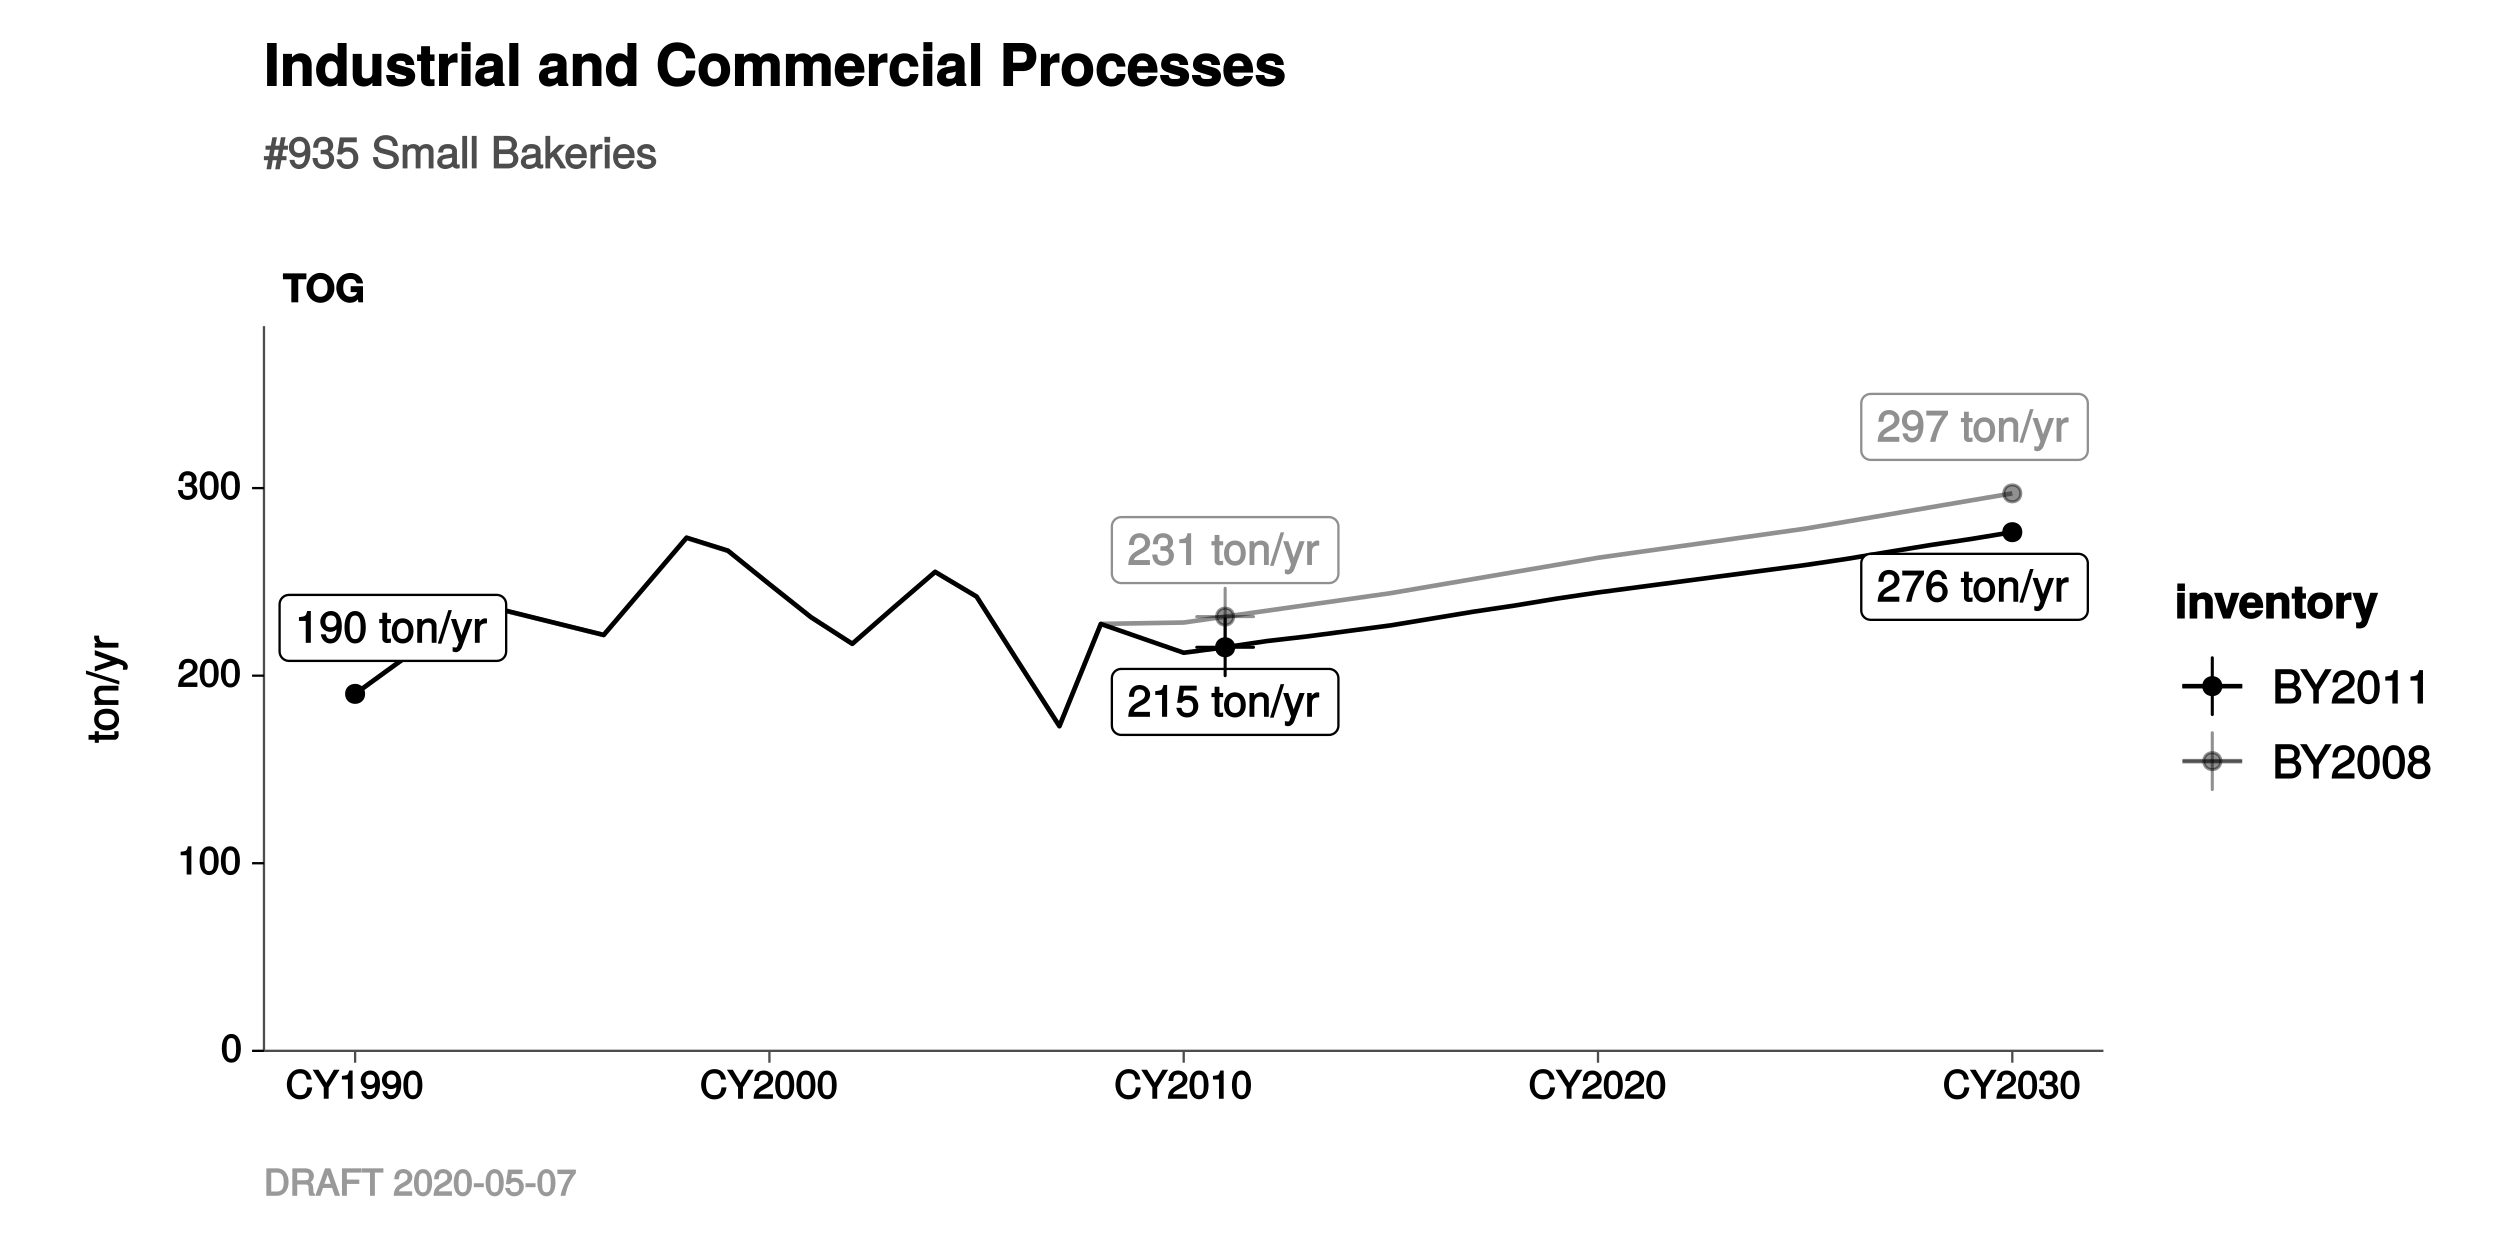 <?xml version="1.0" encoding="UTF-8"?>
<svg xmlns="http://www.w3.org/2000/svg" xmlns:xlink="http://www.w3.org/1999/xlink" width="576pt" height="288pt" viewBox="0 0 576 288" version="1.1">
<defs>
<g>
<symbol overflow="visible" id="glyph0-0">
<path style="stroke:none;" d=""/>
</symbol>
<symbol overflow="visible" id="glyph0-1">
<path style="stroke:none;" d="M 3.594 -0.125 L 3.594 -7.328 L 2.766 -7.328 C 2.422 -6.094 2.375 -6.094 0.859 -5.906 L 0.859 -5.031 L 2.422 -5.031 L 2.422 0 L 3.594 0 Z M 3.594 -0.125 "/>
</symbol>
<symbol overflow="visible" id="glyph0-2">
<path style="stroke:none;" d="M 5.203 -3.828 C 5.203 -6.031 4.297 -7.328 2.688 -7.328 C 1.344 -7.328 0.234 -6.234 0.234 -4.844 C 0.234 -3.531 1.281 -2.516 2.547 -2.516 C 3.219 -2.516 3.797 -2.797 4.266 -3.344 L 4.016 -3.438 C 4 -1.719 3.594 -0.891 2.594 -0.891 C 1.969 -0.891 1.688 -1.141 1.516 -1.953 L 0.359 -1.953 C 0.547 -0.672 1.453 0.156 2.531 0.156 C 4.188 0.156 5.203 -1.391 5.203 -3.828 Z M 3.969 -4.859 C 3.969 -4 3.5 -3.562 2.641 -3.562 C 1.797 -3.562 1.406 -3.969 1.406 -4.922 C 1.406 -5.812 1.875 -6.297 2.672 -6.297 C 3.5 -6.297 3.969 -5.781 3.969 -4.859 Z M 3.969 -4.859 "/>
</symbol>
<symbol overflow="visible" id="glyph0-3">
<path style="stroke:none;" d="M 5.188 -3.516 C 5.188 -5.969 4.266 -7.328 2.734 -7.328 C 1.219 -7.328 0.281 -5.953 0.281 -3.578 C 0.281 -1.203 1.219 0.156 2.734 0.156 C 4.234 0.156 5.188 -1.203 5.188 -3.516 Z M 4 -3.609 C 4 -1.609 3.688 -0.844 2.719 -0.844 C 1.797 -0.844 1.469 -1.641 1.469 -3.578 C 1.469 -5.5 1.797 -6.281 2.734 -6.281 C 3.688 -6.281 4 -5.5 4 -3.609 Z M 4 -3.609 "/>
</symbol>
<symbol overflow="visible" id="glyph0-4">
<path style="stroke:none;" d=""/>
</symbol>
<symbol overflow="visible" id="glyph0-5">
<path style="stroke:none;" d="M 2.672 -0.125 L 2.672 -1 C 2.422 -0.938 2.297 -0.922 2.125 -0.922 C 1.766 -0.922 1.812 -0.891 1.812 -1.25 L 1.812 -4.531 L 2.672 -4.531 L 2.672 -5.484 L 1.812 -5.484 L 1.812 -6.922 L 0.703 -6.922 L 0.703 -5.484 L -0.016 -5.484 L -0.016 -4.531 L 0.703 -4.531 L 0.703 -0.891 C 0.703 -0.359 1.203 0.062 1.844 0.062 C 2.047 0.062 2.25 0.047 2.672 -0.016 Z M 2.672 -0.125 "/>
</symbol>
<symbol overflow="visible" id="glyph0-6">
<path style="stroke:none;" d="M 5.219 -2.703 C 5.219 -4.5 4.203 -5.641 2.703 -5.641 C 1.25 -5.641 0.203 -4.484 0.203 -2.734 C 0.203 -0.984 1.234 0.156 2.719 0.156 C 4.188 0.156 5.219 -0.984 5.219 -2.703 Z M 4.062 -2.703 C 4.062 -1.484 3.641 -0.891 2.719 -0.891 C 1.797 -0.891 1.359 -1.469 1.359 -2.734 C 1.359 -3.984 1.797 -4.594 2.719 -4.594 C 3.656 -4.594 4.062 -4 4.062 -2.703 Z M 4.062 -2.703 "/>
</symbol>
<symbol overflow="visible" id="glyph0-7">
<path style="stroke:none;" d="M 4.984 -0.125 L 4.984 -4.078 C 4.984 -4.938 4.203 -5.641 3.188 -5.641 C 2.422 -5.641 1.812 -5.297 1.359 -4.562 L 1.609 -4.469 L 1.609 -5.484 L 0.547 -5.484 L 0.547 0 L 1.656 0 L 1.656 -3 C 1.656 -4.078 2.094 -4.641 2.953 -4.641 C 3.609 -4.641 3.875 -4.375 3.875 -3.75 L 3.875 0 L 4.984 0 Z M 4.984 -0.125 "/>
</symbol>
<symbol overflow="visible" id="glyph0-8">
<path style="stroke:none;" d="M 2.828 -7.531 L 2.172 -7.531 L -0.266 0.203 L 0.562 0.203 L 3 -7.531 Z M 2.828 -7.531 "/>
</symbol>
<symbol overflow="visible" id="glyph0-9">
<path style="stroke:none;" d="M 4.75 -5.484 L 3.766 -5.484 L 2.266 -1.281 L 2.562 -1.281 L 1.188 -5.484 L 0 -5.484 L 1.812 -0.109 L 1.5 0.719 C 1.359 1.078 1.328 1.078 0.969 1.078 C 0.859 1.078 0.719 1.062 0.391 1 L 0.391 1.984 C 0.594 2.094 0.875 2.172 1.094 2.172 C 1.688 2.172 2.297 1.719 2.578 0.969 L 4.953 -5.484 Z M 4.75 -5.484 "/>
</symbol>
<symbol overflow="visible" id="glyph0-10">
<path style="stroke:none;" d="M 3.328 -4.625 L 3.328 -5.578 C 3.062 -5.625 2.984 -5.641 2.875 -5.641 C 2.344 -5.641 1.828 -5.281 1.344 -4.5 L 1.594 -4.406 L 1.594 -5.484 L 0.547 -5.484 L 0.547 0 L 1.656 0 L 1.656 -2.844 C 1.656 -4.016 1.906 -4.469 3.328 -4.484 Z M 3.328 -4.625 "/>
</symbol>
<symbol overflow="visible" id="glyph0-11">
<path style="stroke:none;" d="M 5.219 -5.109 C 5.219 -6.312 4.156 -7.328 2.828 -7.328 C 1.391 -7.328 0.391 -6.453 0.344 -4.609 L 1.5 -4.609 C 1.578 -5.922 1.938 -6.297 2.797 -6.297 C 3.594 -6.297 4.047 -5.859 4.047 -5.094 C 4.047 -4.531 3.75 -4.156 3.125 -3.797 L 2.203 -3.281 C 0.734 -2.453 0.266 -1.688 0.172 0 L 5.172 0 L 5.172 -1.141 L 1.484 -1.141 C 1.547 -1.578 1.828 -1.844 2.703 -2.359 L 3.688 -2.891 C 4.672 -3.422 5.219 -4.25 5.219 -5.109 Z M 5.219 -5.109 "/>
</symbol>
<symbol overflow="visible" id="glyph0-12">
<path style="stroke:none;" d="M 5.25 -2.469 C 5.25 -3.859 4.188 -4.922 2.828 -4.922 C 2.328 -4.922 1.828 -4.75 1.719 -4.672 L 1.922 -6.047 L 4.875 -6.047 L 4.875 -7.172 L 0.969 -7.172 L 0.391 -3.219 L 1.438 -3.219 C 1.875 -3.75 2.125 -3.875 2.672 -3.875 C 3.609 -3.875 4.062 -3.391 4.062 -2.344 C 4.062 -1.328 3.625 -0.891 2.672 -0.891 C 1.906 -0.891 1.578 -1.141 1.328 -2.078 L 0.172 -2.078 C 0.484 -0.531 1.438 0.156 2.688 0.156 C 4.109 0.156 5.25 -0.969 5.25 -2.469 Z M 5.25 -2.469 "/>
</symbol>
<symbol overflow="visible" id="glyph0-13">
<path style="stroke:none;" d="M 5.172 -2.188 C 5.172 -3.031 4.688 -3.672 3.844 -3.969 L 3.844 -3.688 C 4.5 -3.953 4.969 -4.531 4.969 -5.25 C 4.969 -6.453 4.016 -7.328 2.672 -7.328 C 1.25 -7.328 0.344 -6.406 0.312 -4.781 L 1.484 -4.781 C 1.5 -5.953 1.797 -6.297 2.688 -6.297 C 3.469 -6.297 3.781 -5.969 3.781 -5.219 C 3.781 -4.453 3.609 -4.297 2.047 -4.297 L 2.047 -3.281 L 2.672 -3.281 C 3.641 -3.281 3.984 -2.953 3.984 -2.172 C 3.984 -1.281 3.594 -0.891 2.672 -0.891 C 1.719 -0.891 1.391 -1.234 1.328 -2.406 L 0.156 -2.406 C 0.281 -0.688 1.203 0.156 2.641 0.156 C 4.094 0.156 5.172 -0.844 5.172 -2.188 Z M 5.172 -2.188 "/>
</symbol>
<symbol overflow="visible" id="glyph0-14">
<path style="stroke:none;" d="M 5.312 -6.297 L 5.312 -7.172 L 0.312 -7.172 L 0.312 -6.047 L 3.984 -6.047 C 2.75 -4.5 1.719 -2.344 1.188 0 L 2.422 0 C 2.844 -2.406 3.797 -4.453 5.312 -6.266 Z M 5.312 -6.297 "/>
</symbol>
<symbol overflow="visible" id="glyph0-15">
<path style="stroke:none;" d="M 5.25 -2.312 C 5.25 -3.641 4.203 -4.656 2.953 -4.656 C 2.25 -4.656 1.594 -4.344 1.219 -3.828 L 1.469 -3.734 C 1.469 -5.453 1.891 -6.281 2.891 -6.281 C 3.516 -6.281 3.797 -6.016 3.969 -5.219 L 5.109 -5.219 C 4.922 -6.5 4.031 -7.328 2.953 -7.328 C 1.312 -7.328 0.281 -5.797 0.281 -3.344 C 0.281 -1.141 1.188 0.156 2.797 0.156 C 4.141 0.156 5.25 -0.938 5.25 -2.312 Z M 4.062 -2.25 C 4.062 -1.359 3.609 -0.891 2.812 -0.891 C 1.984 -0.891 1.516 -1.391 1.516 -2.297 C 1.516 -3.172 1.969 -3.609 2.844 -3.609 C 3.688 -3.609 4.062 -3.188 4.062 -2.25 Z M 4.062 -2.25 "/>
</symbol>
<symbol overflow="visible" id="glyph1-0">
<path style="stroke:none;" d=""/>
</symbol>
<symbol overflow="visible" id="glyph1-1">
<path style="stroke:none;" d="M 5.391 -5.438 L 5.391 -6.672 L -0.016 -6.672 L -0.016 -5.312 L 1.922 -5.312 L 1.922 0 L 3.516 0 L 3.516 -5.312 L 5.391 -5.312 Z M 5.391 -5.438 "/>
</symbol>
<symbol overflow="visible" id="glyph1-2">
<path style="stroke:none;" d="M 6.656 -3.297 C 6.656 -5.234 5.297 -6.781 3.438 -6.781 C 1.547 -6.781 0.219 -5.188 0.219 -3.344 C 0.219 -1.422 1.562 0.109 3.438 0.109 C 5.297 0.109 6.656 -1.422 6.656 -3.297 Z M 5.062 -3.312 C 5.062 -2 4.5 -1.281 3.438 -1.281 C 2.375 -1.281 1.797 -2 1.797 -3.344 C 1.797 -4.641 2.375 -5.391 3.438 -5.391 C 4.516 -5.391 5.062 -4.641 5.062 -3.312 Z M 5.062 -3.312 "/>
</symbol>
<symbol overflow="visible" id="glyph1-3">
<path style="stroke:none;" d="M 6.391 -0.125 L 6.391 -3.719 L 3.547 -3.719 L 3.547 -2.344 L 5 -2.344 C 4.922 -1.688 4.297 -1.281 3.516 -1.281 C 2.453 -1.281 1.828 -2.047 1.828 -3.359 C 1.828 -4.734 2.359 -5.391 3.484 -5.391 C 4.203 -5.391 4.625 -5.25 4.922 -4.359 L 6.406 -4.359 C 6.234 -5.812 5.016 -6.781 3.469 -6.781 C 1.625 -6.781 0.234 -5.344 0.234 -3.344 C 0.234 -1.406 1.641 0.109 3.375 0.109 C 4.234 0.109 4.906 -0.234 5.391 -0.922 L 5.156 -1.016 L 5.344 0 L 6.391 0 Z M 6.391 -0.125 "/>
</symbol>
<symbol overflow="visible" id="glyph2-0">
<path style="stroke:none;" d=""/>
</symbol>
<symbol overflow="visible" id="glyph2-1">
<path style="stroke:none;" d="M 5.953 -2.609 L 4.969 -2.609 C 4.766 -1.266 4.406 -0.828 3.328 -0.828 C 2.047 -0.828 1.391 -1.672 1.391 -3.266 C 1.391 -4.922 2.016 -5.844 3.25 -5.844 C 4.25 -5.844 4.625 -5.531 4.859 -4.422 L 6 -4.422 C 5.719 -5.969 4.766 -6.828 3.359 -6.828 C 1.406 -6.828 0.266 -5.141 0.266 -3.266 C 0.266 -1.391 1.438 0.156 3.312 0.156 C 4.875 0.156 5.906 -0.797 6.125 -2.609 Z M 5.953 -2.609 "/>
</symbol>
<symbol overflow="visible" id="glyph2-2">
<path style="stroke:none;" d="M 5.812 -6.672 L 4.75 -6.672 L 3 -3.688 L 1.203 -6.672 L -0.141 -6.672 L 2.422 -2.625 L 2.422 0 L 3.547 0 L 3.547 -2.625 L 6.062 -6.672 Z M 5.812 -6.672 "/>
</symbol>
<symbol overflow="visible" id="glyph2-3">
<path style="stroke:none;" d="M 3.203 -0.125 L 3.203 -6.5 L 2.422 -6.5 C 2.109 -5.406 2.094 -5.406 0.734 -5.25 L 0.734 -4.438 L 2.125 -4.438 L 2.125 0 L 3.203 0 Z M 3.203 -0.125 "/>
</symbol>
<symbol overflow="visible" id="glyph2-4">
<path style="stroke:none;" d="M 4.625 -3.391 C 4.625 -5.344 3.797 -6.5 2.375 -6.5 C 1.188 -6.5 0.172 -5.531 0.172 -4.297 C 0.172 -3.141 1.125 -2.219 2.25 -2.219 C 2.844 -2.219 3.375 -2.469 3.781 -2.953 L 3.516 -3.047 C 3.516 -1.531 3.172 -0.812 2.281 -0.812 C 1.734 -0.812 1.516 -1.031 1.359 -1.766 L 0.297 -1.766 C 0.453 -0.609 1.281 0.125 2.234 0.125 C 3.688 0.125 4.625 -1.234 4.625 -3.391 Z M 3.469 -4.312 C 3.469 -3.547 3.094 -3.172 2.344 -3.172 C 1.594 -3.172 1.281 -3.531 1.281 -4.359 C 1.281 -5.156 1.656 -5.562 2.359 -5.562 C 3.094 -5.562 3.469 -5.125 3.469 -4.312 Z M 3.469 -4.312 "/>
</symbol>
<symbol overflow="visible" id="glyph2-5">
<path style="stroke:none;" d="M 4.609 -3.125 C 4.609 -5.297 3.781 -6.5 2.422 -6.5 C 1.078 -6.5 0.219 -5.281 0.219 -3.188 C 0.219 -1.078 1.078 0.125 2.422 0.125 C 3.734 0.125 4.609 -1.078 4.609 -3.125 Z M 3.516 -3.203 C 3.516 -1.438 3.266 -0.781 2.406 -0.781 C 1.578 -0.781 1.312 -1.469 1.312 -3.172 C 1.312 -4.875 1.578 -5.547 2.422 -5.547 C 3.25 -5.547 3.516 -4.875 3.516 -3.203 Z M 3.516 -3.203 "/>
</symbol>
<symbol overflow="visible" id="glyph2-6">
<path style="stroke:none;" d="M 4.641 -4.547 C 4.641 -5.594 3.672 -6.5 2.5 -6.5 C 1.219 -6.5 0.328 -5.719 0.281 -4.078 L 1.359 -4.078 C 1.422 -5.25 1.703 -5.562 2.469 -5.562 C 3.172 -5.562 3.547 -5.188 3.547 -4.516 C 3.547 -4.031 3.297 -3.703 2.75 -3.391 L 1.938 -2.922 C 0.641 -2.188 0.219 -1.5 0.125 0 L 4.594 0 L 4.594 -1.031 L 1.344 -1.031 C 1.406 -1.406 1.641 -1.641 2.406 -2.078 L 3.281 -2.562 C 4.156 -3.031 4.641 -3.781 4.641 -4.547 Z M 4.641 -4.547 "/>
</symbol>
<symbol overflow="visible" id="glyph2-7">
<path style="stroke:none;" d="M 4.594 -1.938 C 4.594 -2.703 4.141 -3.266 3.391 -3.531 L 3.391 -3.266 C 3.969 -3.5 4.422 -4.031 4.422 -4.656 C 4.422 -5.734 3.547 -6.5 2.359 -6.5 C 1.109 -6.5 0.281 -5.688 0.25 -4.219 L 1.344 -4.219 C 1.359 -5.281 1.578 -5.562 2.375 -5.562 C 3.062 -5.562 3.312 -5.281 3.312 -4.625 C 3.312 -3.953 3.188 -3.812 1.781 -3.812 L 1.781 -2.906 L 2.359 -2.906 C 3.219 -2.906 3.5 -2.625 3.5 -1.938 C 3.5 -1.156 3.172 -0.812 2.359 -0.812 C 1.516 -0.812 1.266 -1.109 1.203 -2.141 L 0.109 -2.141 C 0.219 -0.625 1.062 0.125 2.344 0.125 C 3.625 0.125 4.594 -0.766 4.594 -1.938 Z M 4.594 -1.938 "/>
</symbol>
<symbol overflow="visible" id="glyph3-0">
<path style="stroke:none;" d=""/>
</symbol>
<symbol overflow="visible" id="glyph3-1">
<path style="stroke:none;" d="M -0.125 -2.656 L -1 -2.656 C -0.938 -2.406 -0.922 -2.281 -0.922 -2.125 C -0.922 -1.766 -0.875 -1.797 -1.25 -1.797 L -4.516 -1.797 L -4.516 -2.656 L -5.453 -2.656 L -5.453 -1.797 L -6.891 -1.797 L -6.891 -0.688 L -5.453 -0.688 L -5.453 0.016 L -4.516 0.016 L -4.516 -0.688 L -0.875 -0.688 C -0.359 -0.688 0.062 -1.203 0.062 -1.844 C 0.062 -2.047 0.047 -2.234 -0.016 -2.656 Z M -0.125 -2.656 "/>
</symbol>
<symbol overflow="visible" id="glyph3-2">
<path style="stroke:none;" d="M -2.688 -5.188 C -4.484 -5.188 -5.609 -4.188 -5.609 -2.688 C -5.609 -1.234 -4.469 -0.203 -2.719 -0.203 C -0.984 -0.203 0.156 -1.234 0.156 -2.703 C 0.156 -4.156 -0.984 -5.188 -2.688 -5.188 Z M -2.688 -4.047 C -1.469 -4.047 -0.875 -3.609 -0.875 -2.703 C -0.875 -1.781 -1.469 -1.359 -2.719 -1.359 C -3.969 -1.359 -4.578 -1.781 -4.578 -2.703 C -4.578 -3.641 -3.984 -4.047 -2.688 -4.047 Z M -2.688 -4.047 "/>
</symbol>
<symbol overflow="visible" id="glyph3-3">
<path style="stroke:none;" d="M -0.125 -4.969 L -4.047 -4.969 C -4.906 -4.969 -5.609 -4.188 -5.609 -3.188 C -5.609 -2.406 -5.266 -1.797 -4.547 -1.344 L -4.453 -1.594 L -5.453 -1.594 L -5.453 -0.547 L 0 -0.547 L 0 -1.656 L -2.984 -1.656 C -4.047 -1.656 -4.609 -2.094 -4.609 -2.938 C -4.609 -3.594 -4.344 -3.859 -3.719 -3.859 L 0 -3.859 L 0 -4.969 Z M -0.125 -4.969 "/>
</symbol>
<symbol overflow="visible" id="glyph3-4">
<path style="stroke:none;" d="M -7.484 -2.812 L -7.484 -2.156 L 0.203 0.266 L 0.203 -0.562 L -7.484 -2.984 Z M -7.484 -2.812 "/>
</symbol>
<symbol overflow="visible" id="glyph3-5">
<path style="stroke:none;" d="M -5.453 -4.734 L -5.453 -3.75 L -1.281 -2.266 L -1.281 -2.547 L -5.453 -1.172 L -5.453 0 L -0.109 -1.797 L 0.719 -1.484 C 1.078 -1.344 1.078 -1.328 1.078 -0.969 C 1.078 -0.859 1.062 -0.719 0.984 -0.391 L 1.969 -0.391 C 2.078 -0.594 2.156 -0.875 2.156 -1.094 C 2.156 -1.672 1.703 -2.281 0.953 -2.562 L -5.453 -4.922 Z M -5.453 -4.734 "/>
</symbol>
<symbol overflow="visible" id="glyph3-6">
<path style="stroke:none;" d="M -4.594 -3.312 L -5.562 -3.312 C -5.594 -3.047 -5.609 -2.969 -5.609 -2.859 C -5.609 -2.328 -5.25 -1.812 -4.484 -1.344 L -4.375 -1.578 L -5.453 -1.578 L -5.453 -0.547 L 0 -0.547 L 0 -1.656 L -2.828 -1.656 C -4 -1.656 -4.453 -1.906 -4.469 -3.312 Z M -4.594 -3.312 "/>
</symbol>
<symbol overflow="visible" id="glyph4-0">
<path style="stroke:none;" d=""/>
</symbol>
<symbol overflow="visible" id="glyph4-1">
<path style="stroke:none;" d="M 2.297 -0.141 L 2.297 -5.922 L 0.547 -5.922 L 0.547 0 L 2.297 0 Z M 2.328 -6.453 L 2.328 -8.062 L 0.578 -8.062 L 0.578 -6.328 L 2.328 -6.328 Z M 2.328 -6.453 "/>
</symbol>
<symbol overflow="visible" id="glyph4-2">
<path style="stroke:none;" d="M 5.844 -0.141 L 5.844 -3.922 C 5.844 -5.156 5.016 -6.016 3.812 -6.016 C 3.047 -6.016 2.438 -5.703 2.016 -5.062 L 2.266 -4.969 L 2.266 -5.922 L 0.516 -5.922 L 0.516 0 L 2.266 0 L 2.266 -3.516 C 2.266 -4.188 2.594 -4.5 3.297 -4.5 C 3.938 -4.5 4.094 -4.281 4.094 -3.609 L 4.094 0 L 5.844 0 Z M 5.844 -0.141 "/>
</symbol>
<symbol overflow="visible" id="glyph4-3">
<path style="stroke:none;" d="M 5.609 -5.922 L 3.953 -5.922 L 2.766 -1.656 L 3.047 -1.656 L 1.781 -5.922 L -0.047 -5.922 L 2.031 0 L 3.75 0 L 5.797 -5.922 Z M 5.609 -5.922 "/>
</symbol>
<symbol overflow="visible" id="glyph4-4">
<path style="stroke:none;" d="M 5.625 -2.75 C 5.625 -4.688 4.5 -6.016 2.844 -6.016 C 1.219 -6.016 0.078 -4.781 0.078 -2.891 C 0.078 -1.078 1.219 0.094 2.812 0.094 C 4.078 0.094 5.234 -0.609 5.609 -1.875 L 3.875 -1.875 C 3.703 -1.312 3.391 -1.312 2.859 -1.312 C 2.172 -1.312 1.875 -1.469 1.844 -2.438 L 5.609 -2.438 Z M 3.969 -3.688 L 1.875 -3.688 C 1.938 -4.328 2.172 -4.625 2.828 -4.625 C 3.453 -4.625 3.75 -4.344 3.812 -3.688 Z M 3.969 -3.688 "/>
</symbol>
<symbol overflow="visible" id="glyph4-5">
<path style="stroke:none;" d="M 3.281 -0.141 L 3.281 -1.328 C 3 -1.281 2.922 -1.281 2.812 -1.281 C 2.422 -1.281 2.469 -1.25 2.469 -1.75 L 2.469 -4.562 L 3.281 -4.562 L 3.281 -5.812 L 2.469 -5.812 L 2.469 -7.328 L 0.719 -7.328 L 0.719 -5.812 L 0 -5.812 L 0 -4.562 L 0.719 -4.562 L 0.719 -1.344 C 0.719 -0.453 1.344 0.047 2.297 0.047 C 2.625 0.047 2.891 0.016 3.281 0 Z M 3.281 -0.141 "/>
</symbol>
<symbol overflow="visible" id="glyph4-6">
<path style="stroke:none;" d="M 6.078 -2.922 C 6.078 -4.828 4.906 -6.016 3.141 -6.016 C 1.422 -6.016 0.219 -4.812 0.219 -2.953 C 0.219 -1.094 1.422 0.094 3.156 0.094 C 4.875 0.094 6.078 -1.109 6.078 -2.922 Z M 4.344 -2.938 C 4.344 -1.875 3.938 -1.375 3.156 -1.375 C 2.359 -1.375 1.969 -1.875 1.969 -2.953 C 1.969 -4.031 2.359 -4.562 3.156 -4.562 C 3.969 -4.562 4.344 -4.047 4.344 -2.938 Z M 4.344 -2.938 "/>
</symbol>
<symbol overflow="visible" id="glyph4-7">
<path style="stroke:none;" d="M 4 -4.375 L 4 -5.984 C 3.781 -6.016 3.734 -6.016 3.688 -6.016 C 3.016 -6.016 2.297 -5.438 1.969 -4.672 L 2.266 -4.672 L 2.266 -5.922 L 0.516 -5.922 L 0.516 0 L 2.266 0 L 2.266 -3.141 C 2.266 -4 2.547 -4.281 3.406 -4.281 C 3.562 -4.281 3.672 -4.281 4 -4.219 Z M 4 -4.375 "/>
</symbol>
<symbol overflow="visible" id="glyph4-8">
<path style="stroke:none;" d="M 5.625 -5.922 L 4.016 -5.922 L 2.797 -1.672 L 3.078 -1.672 L 1.797 -5.922 L -0.109 -5.922 L 2.047 0.109 L 2.047 0.141 C 2.047 0.672 1.797 0.938 1.281 0.938 C 1.172 0.938 1.094 0.922 0.75 0.828 L 0.75 2.234 C 1.125 2.281 1.25 2.297 1.422 2.297 C 2.406 2.297 3.047 1.969 3.438 0.906 L 5.812 -5.922 Z M 5.625 -5.922 "/>
</symbol>
<symbol overflow="visible" id="glyph5-0">
<path style="stroke:none;" d=""/>
</symbol>
<symbol overflow="visible" id="glyph5-1">
<path style="stroke:none;" d="M 6.656 -2.312 C 6.656 -3.234 6.094 -3.938 5.125 -4.312 L 5.125 -4.031 C 5.812 -4.344 6.328 -5.047 6.328 -5.828 C 6.328 -6.938 5.359 -7.906 3.922 -7.906 L 0.672 -7.906 L 0.672 0 L 4.266 0 C 5.641 0 6.656 -1.062 6.656 -2.312 Z M 5.047 -5.688 C 5.047 -4.906 4.75 -4.625 3.672 -4.625 L 1.938 -4.625 L 1.938 -6.766 L 3.672 -6.766 C 4.75 -6.766 5.047 -6.453 5.047 -5.688 Z M 5.391 -2.297 C 5.391 -1.562 5.094 -1.141 4.172 -1.141 L 1.938 -1.141 L 1.938 -3.484 L 4.172 -3.484 C 5.094 -3.484 5.391 -3.047 5.391 -2.297 Z M 5.391 -2.297 "/>
</symbol>
<symbol overflow="visible" id="glyph5-2">
<path style="stroke:none;" d="M 6.906 -7.906 L 5.672 -7.906 L 3.562 -4.328 L 1.406 -7.906 L -0.141 -7.906 L 2.922 -3.109 L 2.922 0 L 4.188 0 L 4.188 -3.109 L 7.156 -7.906 Z M 6.906 -7.906 "/>
</symbol>
<symbol overflow="visible" id="glyph5-3">
<path style="stroke:none;" d="M 5.484 -5.375 C 5.484 -6.625 4.375 -7.688 2.969 -7.688 C 1.453 -7.688 0.422 -6.781 0.359 -4.844 L 1.578 -4.844 C 1.656 -6.219 2.031 -6.609 2.938 -6.609 C 3.781 -6.609 4.25 -6.141 4.25 -5.359 C 4.25 -4.766 3.938 -4.375 3.281 -4 L 2.328 -3.453 C 0.781 -2.578 0.281 -1.766 0.188 0 L 5.438 0 L 5.438 -1.188 L 1.562 -1.188 C 1.625 -1.656 1.922 -1.938 2.828 -2.484 L 3.875 -3.047 C 4.906 -3.594 5.484 -4.469 5.484 -5.375 Z M 5.484 -5.375 "/>
</symbol>
<symbol overflow="visible" id="glyph5-4">
<path style="stroke:none;" d="M 5.453 -3.703 C 5.453 -6.266 4.484 -7.688 2.875 -7.688 C 1.281 -7.688 0.297 -6.25 0.297 -3.766 C 0.297 -1.266 1.281 0.156 2.875 0.156 C 4.438 0.156 5.453 -1.266 5.453 -3.703 Z M 4.203 -3.781 C 4.203 -1.688 3.875 -0.891 2.859 -0.891 C 1.875 -0.891 1.531 -1.719 1.531 -3.75 C 1.531 -5.781 1.875 -6.594 2.875 -6.594 C 3.875 -6.594 4.203 -5.766 4.203 -3.781 Z M 4.203 -3.781 "/>
</symbol>
<symbol overflow="visible" id="glyph5-5">
<path style="stroke:none;" d="M 3.781 -0.141 L 3.781 -7.688 L 2.906 -7.688 C 2.547 -6.406 2.484 -6.391 0.906 -6.203 L 0.906 -5.281 L 2.547 -5.281 L 2.547 0 L 3.781 0 Z M 3.781 -0.141 "/>
</symbol>
<symbol overflow="visible" id="glyph5-6">
<path style="stroke:none;" d="M 5.516 -2.219 C 5.516 -3.047 4.938 -3.781 4.375 -4.047 C 4.953 -4.406 5.25 -4.875 5.25 -5.578 C 5.25 -6.734 4.188 -7.688 2.875 -7.688 C 1.562 -7.688 0.484 -6.734 0.484 -5.578 C 0.484 -4.875 0.781 -4.406 1.375 -4.047 C 0.812 -3.781 0.234 -3.047 0.234 -2.234 C 0.234 -0.875 1.406 0.156 2.875 0.156 C 4.344 0.156 5.516 -0.875 5.516 -2.219 Z M 4 -5.547 C 4 -4.859 3.641 -4.547 2.875 -4.547 C 2.094 -4.547 1.734 -4.859 1.734 -5.562 C 1.734 -6.266 2.094 -6.594 2.875 -6.594 C 3.656 -6.594 4 -6.266 4 -5.547 Z M 4.266 -2.219 C 4.266 -1.344 3.797 -0.938 2.859 -0.938 C 1.953 -0.938 1.469 -1.344 1.469 -2.219 C 1.469 -3.078 1.953 -3.484 2.875 -3.484 C 3.797 -3.484 4.266 -3.078 4.266 -2.219 Z M 4.266 -2.219 "/>
</symbol>
<symbol overflow="visible" id="glyph6-0">
<path style="stroke:none;" d=""/>
</symbol>
<symbol overflow="visible" id="glyph6-1">
<path style="stroke:none;" d="M 5.516 -4.422 L 5.516 -5.234 L 4.609 -5.234 L 4.969 -7.172 L 3.906 -7.172 L 3.562 -5.234 L 2.625 -5.234 L 2.984 -7.172 L 1.938 -7.172 L 1.578 -5.234 L 0.359 -5.234 L 0.359 -4.297 L 1.391 -4.297 L 1.141 -2.828 L -0.016 -2.828 L -0.016 -1.891 L 0.953 -1.891 L 0.578 0.203 L 1.641 0.203 L 2.016 -1.891 L 2.953 -1.891 L 2.578 0.203 L 3.625 0.203 L 4.016 -1.891 L 5.188 -1.891 L 5.188 -2.828 L 4.188 -2.828 L 4.438 -4.297 L 5.516 -4.297 Z M 3.422 -4.422 L 3.125 -2.828 L 2.188 -2.828 L 2.453 -4.297 L 3.391 -4.297 Z M 3.422 -4.422 "/>
</symbol>
<symbol overflow="visible" id="glyph6-2">
<path style="stroke:none;" d="M 5.188 -3.797 C 5.188 -6 4.281 -7.297 2.672 -7.297 C 1.344 -7.297 0.234 -6.203 0.234 -4.828 C 0.234 -3.516 1.266 -2.5 2.531 -2.5 C 3.203 -2.5 3.781 -2.781 4.234 -3.328 L 4 -3.422 C 3.984 -1.703 3.578 -0.891 2.578 -0.891 C 1.969 -0.891 1.672 -1.141 1.5 -1.953 L 0.359 -1.953 C 0.547 -0.656 1.453 0.156 2.516 0.156 C 4.156 0.156 5.188 -1.375 5.188 -3.797 Z M 3.938 -4.844 C 3.938 -3.984 3.484 -3.547 2.641 -3.547 C 1.797 -3.547 1.406 -3.953 1.406 -4.891 C 1.406 -5.781 1.859 -6.266 2.672 -6.266 C 3.484 -6.266 3.938 -5.75 3.938 -4.844 Z M 3.938 -4.844 "/>
</symbol>
<symbol overflow="visible" id="glyph6-3">
<path style="stroke:none;" d="M 5.156 -2.172 C 5.156 -3.016 4.672 -3.656 3.828 -3.938 L 3.828 -3.672 C 4.484 -3.938 4.938 -4.516 4.938 -5.219 C 4.938 -6.422 4 -7.297 2.672 -7.297 C 1.25 -7.297 0.344 -6.375 0.312 -4.75 L 1.469 -4.75 C 1.5 -5.922 1.781 -6.266 2.672 -6.266 C 3.453 -6.266 3.766 -5.938 3.766 -5.188 C 3.766 -4.438 3.594 -4.266 2.047 -4.266 L 2.047 -3.266 L 2.672 -3.266 C 3.625 -3.266 3.969 -2.938 3.969 -2.156 C 3.969 -1.281 3.578 -0.891 2.672 -0.891 C 1.719 -0.891 1.391 -1.234 1.312 -2.391 L 0.156 -2.391 C 0.281 -0.688 1.203 0.156 2.641 0.156 C 4.078 0.156 5.156 -0.844 5.156 -2.172 Z M 5.156 -2.172 "/>
</symbol>
<symbol overflow="visible" id="glyph6-4">
<path style="stroke:none;" d="M 5.219 -2.453 C 5.219 -3.844 4.156 -4.891 2.812 -4.891 C 2.312 -4.891 1.812 -4.719 1.703 -4.641 L 1.906 -6.016 L 4.859 -6.016 L 4.859 -7.141 L 0.953 -7.141 L 0.391 -3.203 L 1.422 -3.203 C 1.875 -3.719 2.109 -3.859 2.656 -3.859 C 3.594 -3.859 4.047 -3.375 4.047 -2.344 C 4.047 -1.328 3.609 -0.891 2.656 -0.891 C 1.891 -0.891 1.562 -1.141 1.328 -2.078 L 0.172 -2.078 C 0.484 -0.531 1.422 0.156 2.672 0.156 C 4.094 0.156 5.219 -0.969 5.219 -2.453 Z M 5.219 -2.453 "/>
</symbol>
<symbol overflow="visible" id="glyph6-5">
<path style="stroke:none;" d=""/>
</symbol>
<symbol overflow="visible" id="glyph6-6">
<path style="stroke:none;" d="M 6.297 -2.109 C 6.297 -3 5.594 -3.797 4.609 -4.062 L 2.797 -4.547 C 1.938 -4.781 1.75 -4.922 1.75 -5.484 C 1.75 -6.219 2.266 -6.625 3.234 -6.625 C 4.375 -6.625 4.891 -6.234 4.891 -5.156 L 6.047 -5.156 C 6.047 -6.703 4.922 -7.672 3.266 -7.672 C 1.672 -7.672 0.547 -6.656 0.547 -5.344 C 0.547 -4.469 1.156 -3.781 2.109 -3.531 L 3.906 -3.062 C 4.812 -2.828 5.078 -2.578 5.078 -2.016 C 5.078 -1.234 4.641 -0.906 3.391 -0.906 C 2.016 -0.906 1.484 -1.453 1.484 -2.609 L 0.328 -2.609 C 0.328 -0.766 1.625 0.172 3.328 0.172 C 5.156 0.172 6.297 -0.828 6.297 -2.109 Z M 6.297 -2.109 "/>
</symbol>
<symbol overflow="visible" id="glyph6-7">
<path style="stroke:none;" d="M 7.672 -0.125 L 7.672 -4.016 C 7.672 -4.953 7.016 -5.609 6.047 -5.609 C 5.344 -5.609 4.828 -5.359 4.469 -4.922 C 4.234 -5.328 3.719 -5.609 3.047 -5.609 C 2.359 -5.609 1.797 -5.312 1.344 -4.688 L 1.594 -4.594 L 1.594 -5.453 L 0.562 -5.453 L 0.562 0 L 1.672 0 L 1.672 -3.391 C 1.672 -4.141 2.078 -4.609 2.75 -4.609 C 3.359 -4.609 3.562 -4.375 3.562 -3.703 L 3.562 0 L 4.672 0 L 4.672 -3.391 C 4.672 -4.141 5.078 -4.609 5.75 -4.609 C 6.359 -4.609 6.562 -4.359 6.562 -3.703 L 6.562 0 L 7.672 0 Z M 7.672 -0.125 "/>
</symbol>
<symbol overflow="visible" id="glyph6-8">
<path style="stroke:none;" d="M 5.438 -0.156 L 5.438 -0.938 C 5.203 -0.891 5.172 -0.891 5.125 -0.891 C 4.828 -0.891 4.812 -0.906 4.812 -1.156 L 4.812 -4.047 C 4.812 -4.969 4 -5.609 2.719 -5.609 C 1.469 -5.609 0.547 -4.984 0.484 -3.656 L 1.609 -3.656 C 1.688 -4.422 1.922 -4.578 2.688 -4.578 C 3.438 -4.578 3.703 -4.422 3.703 -3.938 L 3.703 -3.719 C 3.703 -3.375 3.641 -3.359 2.984 -3.281 C 1.828 -3.125 1.641 -3.094 1.328 -2.969 C 0.719 -2.719 0.266 -2.109 0.266 -1.469 C 0.266 -0.531 1.062 0.156 2.125 0.156 C 2.781 0.156 3.531 -0.172 3.797 -0.453 C 3.828 -0.344 4.328 0.062 4.734 0.062 C 4.906 0.062 5.031 0.047 5.438 -0.047 Z M 3.703 -1.922 C 3.703 -1.172 3.094 -0.844 2.297 -0.844 C 1.656 -0.844 1.422 -0.938 1.422 -1.5 C 1.422 -2.047 1.641 -2.156 2.531 -2.281 C 3.391 -2.391 3.578 -2.438 3.703 -2.5 Z M 3.703 -1.922 "/>
</symbol>
<symbol overflow="visible" id="glyph6-9">
<path style="stroke:none;" d="M 1.641 -0.125 L 1.641 -7.484 L 0.531 -7.484 L 0.531 0 L 1.641 0 Z M 1.641 -0.125 "/>
</symbol>
<symbol overflow="visible" id="glyph6-10">
<path style="stroke:none;" d="M 6.312 -2.188 C 6.312 -3.062 5.781 -3.719 4.859 -4.078 L 4.859 -3.812 C 5.516 -4.125 6 -4.781 6 -5.516 C 6 -6.562 5.078 -7.484 3.719 -7.484 L 0.641 -7.484 L 0.641 0 L 4.047 0 C 5.344 0 6.312 -1 6.312 -2.188 Z M 4.781 -5.391 C 4.781 -4.656 4.5 -4.375 3.484 -4.375 L 1.844 -4.375 L 1.844 -6.406 L 3.484 -6.406 C 4.5 -6.406 4.781 -6.125 4.781 -5.391 Z M 5.109 -2.172 C 5.109 -1.484 4.828 -1.078 3.953 -1.078 L 1.844 -1.078 L 1.844 -3.297 L 3.953 -3.297 C 4.828 -3.297 5.109 -2.875 5.109 -2.172 Z M 5.109 -2.172 "/>
</symbol>
<symbol overflow="visible" id="glyph6-11">
<path style="stroke:none;" d="M 5.078 -0.234 L 3.016 -3.5 L 4.984 -5.453 L 3.531 -5.453 L 1.281 -3.219 L 1.531 -3.125 L 1.531 -7.484 L 0.422 -7.484 L 0.422 0 L 1.531 0 L 1.531 -2.094 L 2.172 -2.719 L 3.875 0 L 5.203 0 Z M 5.078 -0.234 "/>
</symbol>
<symbol overflow="visible" id="glyph6-12">
<path style="stroke:none;" d="M 5.219 -2.484 C 5.219 -3.234 5.156 -3.719 5.016 -4.094 C 4.672 -4.953 3.75 -5.609 2.781 -5.609 C 1.328 -5.609 0.25 -4.391 0.25 -2.688 C 0.25 -0.984 1.297 0.156 2.75 0.156 C 3.938 0.156 4.906 -0.656 5.141 -1.844 L 4.031 -1.844 C 3.766 -1.016 3.453 -0.875 2.781 -0.875 C 1.922 -0.875 1.422 -1.297 1.391 -2.359 L 5.219 -2.359 Z M 4.297 -3.125 C 4.297 -3.125 4.094 -3.281 4.094 -3.297 L 1.422 -3.297 C 1.484 -4.078 1.938 -4.578 2.766 -4.578 C 3.578 -4.578 4.047 -4.031 4.047 -3.219 Z M 4.297 -3.125 "/>
</symbol>
<symbol overflow="visible" id="glyph6-13">
<path style="stroke:none;" d="M 3.312 -4.594 L 3.312 -5.562 C 3.047 -5.594 2.969 -5.609 2.859 -5.609 C 2.328 -5.609 1.812 -5.25 1.344 -4.484 L 1.578 -4.375 L 1.578 -5.453 L 0.547 -5.453 L 0.547 0 L 1.656 0 L 1.656 -2.828 C 1.656 -4 1.906 -4.453 3.312 -4.469 Z M 3.312 -4.594 "/>
</symbol>
<symbol overflow="visible" id="glyph6-14">
<path style="stroke:none;" d="M 1.656 -0.125 L 1.656 -5.453 L 0.547 -5.453 L 0.547 0 L 1.656 0 Z M 1.766 -6.109 L 1.766 -7.266 L 0.453 -7.266 L 0.453 -5.969 L 1.766 -5.969 Z M 1.766 -6.109 "/>
</symbol>
<symbol overflow="visible" id="glyph6-15">
<path style="stroke:none;" d="M 4.688 -1.578 C 4.688 -2.359 4.109 -2.875 3.078 -3.125 L 2.281 -3.312 C 1.609 -3.484 1.469 -3.562 1.469 -3.922 C 1.469 -4.391 1.75 -4.578 2.422 -4.578 C 3.094 -4.578 3.297 -4.422 3.312 -3.75 L 4.484 -3.75 C 4.469 -4.891 3.656 -5.609 2.453 -5.609 C 1.25 -5.609 0.312 -4.844 0.312 -3.891 C 0.312 -3.078 0.875 -2.562 2.109 -2.266 L 2.875 -2.078 C 3.453 -1.938 3.531 -1.891 3.531 -1.516 C 3.531 -1.031 3.203 -0.875 2.484 -0.875 C 1.734 -0.875 1.453 -0.922 1.328 -1.859 L 0.172 -1.859 C 0.234 -0.516 1.047 0.156 2.406 0.156 C 3.719 0.156 4.688 -0.578 4.688 -1.578 Z M 4.688 -1.578 "/>
</symbol>
<symbol overflow="visible" id="glyph7-0">
<path style="stroke:none;" d=""/>
</symbol>
<symbol overflow="visible" id="glyph7-1">
<path style="stroke:none;" d="M 2.922 -0.125 L 2.922 -9.906 L 0.719 -9.906 L 0.719 0 L 2.922 0 Z M 2.922 -0.125 "/>
</symbol>
<symbol overflow="visible" id="glyph7-2">
<path style="stroke:none;" d="M 7.312 -0.125 L 7.312 -4.906 C 7.312 -6.484 6.344 -7.531 4.812 -7.531 C 3.859 -7.531 3.125 -7.109 2.594 -6.328 L 2.781 -6.234 L 2.781 -7.406 L 0.719 -7.406 L 0.719 0 L 2.781 0 L 2.781 -4.406 C 2.781 -5.25 3.281 -5.672 4.172 -5.672 C 4.969 -5.672 5.234 -5.375 5.234 -4.531 L 5.234 0 L 7.312 0 Z M 7.312 -0.125 "/>
</symbol>
<symbol overflow="visible" id="glyph7-3">
<path style="stroke:none;" d="M 7.297 -0.125 L 7.297 -9.906 L 5.234 -9.906 L 5.234 -6.344 L 5.406 -6.438 C 4.953 -7.141 4.266 -7.531 3.375 -7.531 C 1.672 -7.531 0.266 -5.828 0.266 -3.688 C 0.266 -1.656 1.484 0.125 3.375 0.125 C 4.266 0.125 4.953 -0.25 5.406 -0.859 L 5.234 -0.953 L 5.234 0 L 7.297 0 Z M 5.234 -3.656 C 5.234 -2.359 4.719 -1.703 3.797 -1.703 C 2.859 -1.703 2.344 -2.375 2.344 -3.688 C 2.344 -5 2.859 -5.703 3.797 -5.703 C 4.734 -5.703 5.234 -5.016 5.234 -3.656 Z M 5.234 -3.656 "/>
</symbol>
<symbol overflow="visible" id="glyph7-4">
<path style="stroke:none;" d="M 7.25 -0.125 L 7.25 -7.406 L 5.172 -7.406 L 5.172 -2.984 C 5.172 -2.141 4.703 -1.734 3.797 -1.734 C 3.016 -1.734 2.719 -2 2.719 -2.859 L 2.719 -7.406 L 0.641 -7.406 L 0.641 -2.484 C 0.641 -0.906 1.641 0.125 3.156 0.125 C 4.125 0.125 4.828 -0.281 5.359 -0.984 L 5.172 -1.062 L 5.172 0 L 7.25 0 Z M 7.25 -0.125 "/>
</symbol>
<symbol overflow="visible" id="glyph7-5">
<path style="stroke:none;" d="M 6.969 -2.25 L 6.969 -2.344 C 6.969 -3.156 6.406 -3.906 5.469 -4.188 L 3.125 -4.859 C 2.609 -5 2.594 -4.984 2.594 -5.266 C 2.594 -5.672 2.906 -5.797 3.547 -5.797 C 4.438 -5.797 4.75 -5.609 4.781 -4.828 L 6.766 -4.828 C 6.75 -6.469 5.484 -7.531 3.562 -7.531 C 1.75 -7.531 0.516 -6.469 0.516 -5 C 0.516 -4.125 0.875 -3.531 2.188 -3.109 L 4.391 -2.422 C 4.859 -2.281 4.891 -2.266 4.891 -2.078 C 4.891 -1.641 4.5 -1.609 3.641 -1.609 C 2.797 -1.609 2.453 -1.625 2.25 -2.531 L 0.266 -2.531 C 0.312 -0.828 1.578 0.125 3.75 0.125 C 5.75 0.125 6.969 -0.812 6.969 -2.25 Z M 6.969 -2.25 "/>
</symbol>
<symbol overflow="visible" id="glyph7-6">
<path style="stroke:none;" d="M 4.078 -0.125 L 4.078 -1.578 C 3.797 -1.547 3.688 -1.531 3.547 -1.531 C 3.062 -1.531 3.047 -1.531 3.047 -2.172 L 3.047 -5.75 L 4.078 -5.75 L 4.078 -7.266 L 3.047 -7.266 L 3.047 -9.172 L 0.984 -9.172 L 0.984 -7.266 L 0.062 -7.266 L 0.062 -5.75 L 0.984 -5.75 L 0.984 -1.656 C 0.984 -0.547 1.688 0.047 2.906 0.047 C 3.312 0.047 3.641 0.016 4.078 0 Z M 4.078 -0.125 "/>
</symbol>
<symbol overflow="visible" id="glyph7-7">
<path style="stroke:none;" d="M 4.984 -5.5 L 4.984 -7.5 C 4.781 -7.531 4.719 -7.531 4.656 -7.531 C 3.812 -7.531 2.953 -6.828 2.562 -5.859 L 2.781 -5.859 L 2.781 -7.406 L 0.719 -7.406 L 0.719 0 L 2.781 0 L 2.781 -3.922 C 2.781 -5 3.219 -5.406 4.297 -5.406 C 4.5 -5.406 4.641 -5.406 4.984 -5.328 Z M 4.984 -5.5 "/>
</symbol>
<symbol overflow="visible" id="glyph7-8">
<path style="stroke:none;" d="M 2.844 -0.125 L 2.844 -7.406 L 0.766 -7.406 L 0.766 0 L 2.844 0 Z M 2.859 -8.125 L 2.859 -10.109 L 0.797 -10.109 L 0.797 -7.984 L 2.859 -7.984 Z M 2.859 -8.125 "/>
</symbol>
<symbol overflow="visible" id="glyph7-9">
<path style="stroke:none;" d="M 7.031 -0.125 L 7.031 -0.422 C 6.656 -0.75 6.609 -0.859 6.609 -1.234 L 6.609 -5.188 C 6.609 -6.641 5.5 -7.531 3.578 -7.531 C 1.656 -7.531 0.531 -6.562 0.406 -4.781 L 2.391 -4.781 C 2.516 -5.656 2.703 -5.75 3.625 -5.75 C 4.328 -5.75 4.562 -5.656 4.562 -5.172 C 4.562 -4.422 4.125 -4.641 3.203 -4.484 L 2.469 -4.359 C 1.062 -4.109 0.25 -3.359 0.25 -2.062 C 0.25 -0.672 1.344 0.125 2.531 0.125 C 3.328 0.125 4.125 -0.266 4.578 -0.734 C 4.578 -0.656 4.656 -0.25 4.859 0 L 7.031 0 Z M 4.562 -3.188 C 4.562 -2.109 4.156 -1.656 3.219 -1.656 C 2.594 -1.656 2.328 -1.75 2.328 -2.266 C 2.328 -2.812 2.516 -2.875 3.281 -3.031 L 3.906 -3.141 C 4.391 -3.234 4.547 -3.297 4.562 -3.312 Z M 4.562 -3.188 "/>
</symbol>
<symbol overflow="visible" id="glyph7-10">
<path style="stroke:none;" d="M 2.844 -0.125 L 2.844 -9.906 L 0.766 -9.906 L 0.766 0 L 2.844 0 Z M 2.844 -0.125 "/>
</symbol>
<symbol overflow="visible" id="glyph7-11">
<path style="stroke:none;" d=""/>
</symbol>
<symbol overflow="visible" id="glyph7-12">
<path style="stroke:none;" d="M 9.047 -3.562 L 7.016 -3.562 C 6.875 -2.188 6.219 -1.781 4.984 -1.781 C 3.453 -1.781 2.672 -2.812 2.672 -4.906 C 2.672 -7.031 3.5 -8.094 5.062 -8.094 C 6.125 -8.094 6.703 -7.734 7.031 -6.359 L 9.109 -6.359 C 8.938 -8.719 7.156 -10.062 4.984 -10.062 C 2.266 -10.062 0.469 -8.047 0.469 -4.938 C 0.469 -1.844 2.25 0.156 4.938 0.156 C 7.328 0.156 9.031 -1.219 9.156 -3.562 Z M 9.047 -3.562 "/>
</symbol>
<symbol overflow="visible" id="glyph7-13">
<path style="stroke:none;" d="M 7.625 -3.641 C 7.625 -6.062 6.203 -7.531 3.969 -7.531 C 1.797 -7.531 0.344 -6.031 0.344 -3.703 C 0.344 -1.344 1.797 0.125 3.984 0.125 C 6.156 0.125 7.625 -1.359 7.625 -3.641 Z M 5.547 -3.672 C 5.547 -2.344 4.984 -1.656 3.984 -1.656 C 2.984 -1.656 2.422 -2.344 2.422 -3.703 C 2.422 -5.062 2.984 -5.75 3.984 -5.75 C 5 -5.75 5.547 -5.062 5.547 -3.672 Z M 5.547 -3.672 "/>
</symbol>
<symbol overflow="visible" id="glyph7-14">
<path style="stroke:none;" d="M 10.984 -0.125 L 10.984 -5.172 C 10.984 -6.562 10.031 -7.531 8.609 -7.531 C 7.703 -7.531 7 -7.156 6.531 -6.547 C 6.25 -7.094 5.469 -7.531 4.578 -7.531 C 3.766 -7.531 3.156 -7.203 2.734 -6.688 L 2.734 -7.406 L 0.672 -7.406 L 0.672 0 L 2.75 0 L 2.75 -4.406 C 2.75 -5.281 3.109 -5.672 3.906 -5.672 C 4.531 -5.672 4.797 -5.453 4.797 -4.891 L 4.797 0 L 6.859 0 L 6.859 -4.406 C 6.859 -5.281 7.234 -5.672 8.031 -5.672 C 8.641 -5.672 8.906 -5.453 8.906 -4.891 L 8.906 0 L 10.984 0 Z M 10.984 -0.125 "/>
</symbol>
<symbol overflow="visible" id="glyph7-15">
<path style="stroke:none;" d="M 7.031 -3.438 C 7.031 -5.891 5.688 -7.531 3.594 -7.531 C 1.547 -7.531 0.172 -6 0.172 -3.609 C 0.172 -1.328 1.531 0.125 3.547 0.125 C 5.156 0.125 6.547 -0.734 7 -2.281 L 4.969 -2.281 C 4.75 -1.625 4.297 -1.578 3.625 -1.578 C 2.75 -1.578 2.297 -1.828 2.25 -3.078 L 7.016 -3.078 Z M 5 -4.578 L 2.281 -4.578 C 2.391 -5.422 2.75 -5.828 3.562 -5.828 C 4.359 -5.828 4.797 -5.453 4.875 -4.578 Z M 5 -4.578 "/>
</symbol>
<symbol overflow="visible" id="glyph7-16">
<path style="stroke:none;" d="M 6.891 -2.75 L 5.062 -2.75 C 4.766 -1.859 4.516 -1.656 3.797 -1.656 C 2.859 -1.656 2.406 -2.25 2.406 -3.641 C 2.406 -4.953 2.641 -5.75 3.797 -5.75 C 4.562 -5.75 4.797 -5.531 5.047 -4.469 L 7 -4.469 C 6.859 -6.344 5.594 -7.531 3.812 -7.531 C 1.688 -7.531 0.328 -6.078 0.328 -3.641 C 0.328 -1.297 1.672 0.125 3.797 0.125 C 5.516 0.125 6.828 -1.078 7.016 -2.75 Z M 6.891 -2.75 "/>
</symbol>
<symbol overflow="visible" id="glyph7-17">
<path style="stroke:none;" d="M 8.469 -6.766 C 8.469 -8.703 7.266 -9.906 5.25 -9.906 L 0.891 -9.906 L 0.891 0 L 3.094 0 L 3.094 -3.438 L 5.453 -3.438 C 7.219 -3.438 8.469 -4.812 8.469 -6.766 Z M 6.266 -6.656 C 6.266 -5.672 5.891 -5.359 4.828 -5.359 L 3.094 -5.359 L 3.094 -7.969 L 4.828 -7.969 C 5.891 -7.969 6.266 -7.641 6.266 -6.656 Z M 6.266 -6.656 "/>
</symbol>
<symbol overflow="visible" id="glyph8-0">
<path style="stroke:none;" d=""/>
</symbol>
<symbol overflow="visible" id="glyph8-1">
<path style="stroke:none;" d="M 5.672 -3.172 C 5.672 -5.031 4.578 -6.328 3.047 -6.328 L 0.547 -6.328 L 0.547 0 L 3.047 0 C 4.578 0 5.672 -1.297 5.672 -3.172 Z M 4.547 -3.156 C 4.547 -1.641 4.109 -0.984 2.922 -0.984 L 1.672 -0.984 L 1.672 -5.344 L 2.922 -5.344 C 4.109 -5.344 4.547 -4.688 4.547 -3.156 Z M 4.547 -3.156 "/>
</symbol>
<symbol overflow="visible" id="glyph8-2">
<path style="stroke:none;" d="M 5.781 -0.156 L 5.781 -0.422 C 5.422 -0.656 5.422 -0.766 5.406 -1.562 C 5.391 -2.547 5.078 -3 4.766 -3.141 C 5.094 -3.297 5.547 -3.875 5.547 -4.562 C 5.547 -5.609 4.719 -6.328 3.547 -6.328 L 0.578 -6.328 L 0.578 0 L 1.703 0 L 1.703 -2.594 L 3.516 -2.594 C 4.188 -2.594 4.328 -2.422 4.328 -1.672 L 4.312 -1.141 C 4.312 -0.766 4.375 -0.406 4.562 0 L 5.781 0 Z M 4.391 -4.453 C 4.391 -3.75 4.203 -3.578 3.391 -3.578 L 1.703 -3.578 L 1.703 -5.344 L 3.391 -5.344 C 4.25 -5.344 4.391 -5.125 4.391 -4.453 Z M 4.391 -4.453 "/>
</symbol>
<symbol overflow="visible" id="glyph8-3">
<path style="stroke:none;" d="M 5.562 -0.156 L 3.391 -6.328 L 2.156 -6.328 L -0.094 0 L 1.078 0 L 1.703 -1.812 L 3.781 -1.812 L 4.406 0 L 5.609 0 Z M 3.703 -2.766 L 2.016 -2.766 L 2.938 -5.344 L 2.594 -5.344 L 3.469 -2.766 Z M 3.703 -2.766 "/>
</symbol>
<symbol overflow="visible" id="glyph8-4">
<path style="stroke:none;" d="M 4.953 -5.5 L 4.953 -6.328 L 0.562 -6.328 L 0.562 0 L 1.688 0 L 1.688 -2.734 L 4.547 -2.734 L 4.547 -3.734 L 1.688 -3.734 L 1.688 -5.344 L 4.953 -5.344 Z M 4.953 -5.5 "/>
</symbol>
<symbol overflow="visible" id="glyph8-5">
<path style="stroke:none;" d="M 5.062 -5.5 L 5.062 -6.328 L -0.016 -6.328 L -0.016 -5.344 L 1.969 -5.344 L 1.969 0 L 3.094 0 L 3.094 -5.344 L 5.062 -5.344 Z M 5.062 -5.5 "/>
</symbol>
<symbol overflow="visible" id="glyph8-6">
<path style="stroke:none;" d=""/>
</symbol>
<symbol overflow="visible" id="glyph8-7">
<path style="stroke:none;" d="M 4.391 -4.297 C 4.391 -5.281 3.453 -6.156 2.344 -6.156 C 1.141 -6.156 0.266 -5.391 0.234 -3.812 L 1.297 -3.812 C 1.375 -4.953 1.594 -5.219 2.312 -5.219 C 2.984 -5.219 3.297 -4.906 3.297 -4.281 C 3.297 -3.812 3.078 -3.516 2.562 -3.219 L 1.797 -2.797 C 0.578 -2.109 0.172 -1.438 0.094 0 L 4.344 0 L 4.344 -1.031 L 1.297 -1.031 C 1.344 -1.359 1.547 -1.547 2.266 -1.969 L 3.094 -2.406 C 3.906 -2.844 4.391 -3.578 4.391 -4.297 Z M 4.391 -4.297 "/>
</symbol>
<symbol overflow="visible" id="glyph8-8">
<path style="stroke:none;" d="M 4.359 -2.969 C 4.359 -5 3.547 -6.156 2.266 -6.156 C 1 -6.156 0.172 -4.984 0.172 -3.016 C 0.172 -1.047 1.016 0.125 2.266 0.125 C 3.5 0.125 4.359 -1.047 4.359 -2.969 Z M 3.266 -3.031 C 3.266 -1.375 3.062 -0.797 2.25 -0.797 C 1.484 -0.797 1.266 -1.406 1.266 -3.016 C 1.266 -4.609 1.484 -5.203 2.266 -5.203 C 3.047 -5.203 3.266 -4.609 3.266 -3.031 Z M 3.266 -3.031 "/>
</symbol>
<symbol overflow="visible" id="glyph8-9">
<path style="stroke:none;" d="M 2.516 -2.141 L 2.516 -2.891 L 0.203 -2.891 L 0.203 -1.984 L 2.516 -1.984 Z M 2.516 -2.141 "/>
</symbol>
<symbol overflow="visible" id="glyph8-10">
<path style="stroke:none;" d="M 4.406 -2.094 C 4.406 -3.25 3.469 -4.172 2.344 -4.172 C 1.938 -4.172 1.484 -4.016 1.5 -4.016 L 1.641 -5 L 4.094 -5 L 4.094 -6.031 L 0.75 -6.031 L 0.266 -2.672 L 1.219 -2.672 C 1.594 -3.109 1.75 -3.203 2.219 -3.203 C 3 -3.203 3.312 -2.859 3.312 -2 C 3.312 -1.156 3 -0.828 2.219 -0.828 C 1.578 -0.828 1.359 -1 1.141 -1.812 L 0.078 -1.812 C 0.344 -0.5 1.188 0.125 2.234 0.125 C 3.406 0.125 4.406 -0.859 4.406 -2.094 Z M 4.406 -2.094 "/>
</symbol>
<symbol overflow="visible" id="glyph8-11">
<path style="stroke:none;" d="M 4.469 -5.266 L 4.469 -6.031 L 0.203 -6.031 L 0.203 -5 L 3.203 -5 C 2.25 -3.797 1.375 -1.984 0.922 0 L 2.047 0 C 2.406 -2.047 3.172 -3.703 4.469 -5.219 Z M 4.469 -5.266 "/>
</symbol>
</g>
<clipPath id="clip1">
  <path d="M 60.82 75.141 L 484.637 75.141 L 484.637 242.109 L 60.82 242.109 Z M 60.82 75.141 "/>
</clipPath>
</defs>
<g id="surface437">
<rect x="0" y="0" width="576" height="288" style="fill:rgb(100%,100%,100%);fill-opacity:1;stroke:none;"/>
<rect x="0" y="0" width="576" height="288" style="fill:rgb(100%,100%,100%);fill-opacity:1;stroke:none;"/>
<path style="fill:none;stroke-width:1.067;stroke-linecap:round;stroke-linejoin:round;stroke:rgb(100%,100%,100%);stroke-opacity:1;stroke-miterlimit:10;" d="M 0 288 L 576 288 L 576 0 L 0 0 Z M 0 288 "/>
<g clip-path="url(#clip1)" clip-rule="nonzero">
<path style=" stroke:none;fill-rule:nonzero;fill:rgb(100%,100%,100%);fill-opacity:1;" d="M 60.82 242.113 L 484.637 242.113 L 484.637 75.145 L 60.82 75.145 Z M 60.82 242.113 "/>
</g>
<path style="fill:none;stroke-width:1.067;stroke-linecap:butt;stroke-linejoin:round;stroke:rgb(0%,0%,0%);stroke-opacity:0.435;stroke-miterlimit:10;" d="M 81.82 159.855 L 91.363 152.988 L 100.91 146.129 L 110.457 139.262 L 120 141.613 L 129.547 143.961 L 139.09 146.309 L 148.637 135.137 L 158.184 123.961 L 167.727 126.938 L 177.273 134.547 L 186.82 142.152 L 196.363 148.281 L 205.91 140.004 L 215.453 131.738 L 225 137.434 L 234.547 152.379 L 244.09 167.332 L 253.637 143.75 L 263.18 143.59 L 272.727 143.43 L 282.273 142.07 L 291.816 140.723 L 301.363 139.363 L 310.91 138.016 L 320.453 136.656 L 330 135.023 L 339.543 133.395 L 358.637 130.137 L 368.18 128.508 L 377.727 127.168 L 387.27 125.828 L 406.363 123.148 L 415.906 121.801 L 425.453 120.18 L 435 118.551 L 444.543 116.922 L 454.09 115.293 L 463.633 113.672 "/>
<path style="fill:none;stroke-width:1.067;stroke-linecap:butt;stroke-linejoin:round;stroke:rgb(0%,0%,0%);stroke-opacity:1;stroke-miterlimit:10;" d="M 81.82 159.867 L 91.363 152.922 L 100.91 146.133 L 110.457 139.188 L 120 141.555 L 129.547 143.926 L 139.09 146.293 L 148.637 135.086 L 158.184 123.875 L 167.727 126.875 L 177.273 134.609 L 186.82 142.188 L 196.363 148.344 L 205.91 139.977 L 215.453 131.77 L 225 137.453 L 234.547 152.449 L 244.09 167.289 L 253.637 143.766 L 263.18 147.082 L 272.727 150.395 L 282.273 149.133 L 291.816 147.711 L 301.363 146.609 L 310.91 145.344 L 320.453 144.082 L 330 142.504 L 339.543 140.926 L 349.09 139.504 L 358.637 137.926 L 368.18 136.504 L 377.727 135.242 L 387.27 133.98 L 396.816 132.715 L 406.363 131.453 L 415.906 130.191 L 425.453 128.77 L 435 127.191 L 444.543 125.613 L 454.09 124.191 L 463.633 122.613 "/>
<path style="fill-rule:nonzero;fill:rgb(0%,0%,0%);fill-opacity:1;stroke-width:0.709;stroke-linecap:round;stroke-linejoin:round;stroke:rgb(0%,0%,0%);stroke-opacity:1;stroke-miterlimit:10;" d="M 83.773 159.867 C 83.773 162.473 79.863 162.473 79.863 159.867 C 79.863 157.262 83.773 157.262 83.773 159.867 "/>
<path style="fill-rule:nonzero;fill:rgb(0%,0%,0%);fill-opacity:1;stroke-width:0.709;stroke-linecap:round;stroke-linejoin:round;stroke:rgb(0%,0%,0%);stroke-opacity:1;stroke-miterlimit:10;" d="M 284.227 149.133 C 284.227 151.738 280.316 151.738 280.316 149.133 C 280.316 146.527 284.227 146.527 284.227 149.133 "/>
<path style="fill-rule:nonzero;fill:rgb(0%,0%,0%);fill-opacity:0.435;stroke-width:0.709;stroke-linecap:round;stroke-linejoin:round;stroke:rgb(0%,0%,0%);stroke-opacity:0.435;stroke-miterlimit:10;" d="M 284.227 142.07 C 284.227 144.68 280.316 144.68 280.316 142.07 C 280.316 139.465 284.227 139.465 284.227 142.07 "/>
<path style="fill-rule:nonzero;fill:rgb(0%,0%,0%);fill-opacity:1;stroke-width:0.709;stroke-linecap:round;stroke-linejoin:round;stroke:rgb(0%,0%,0%);stroke-opacity:1;stroke-miterlimit:10;" d="M 465.59 122.613 C 465.59 125.219 461.68 125.219 461.68 122.613 C 461.68 120.008 465.59 120.008 465.59 122.613 "/>
<path style="fill-rule:nonzero;fill:rgb(0%,0%,0%);fill-opacity:0.435;stroke-width:0.709;stroke-linecap:round;stroke-linejoin:round;stroke:rgb(0%,0%,0%);stroke-opacity:0.435;stroke-miterlimit:10;" d="M 465.59 113.672 C 465.59 116.281 461.68 116.281 461.68 113.672 C 461.68 111.066 465.59 111.066 465.59 113.672 "/>
<path style="fill-rule:nonzero;fill:rgb(100%,100%,100%);fill-opacity:1;stroke-width:0.533;stroke-linecap:round;stroke-linejoin:round;stroke:rgb(0%,0%,0%);stroke-opacity:1;stroke-miterlimit:10;" d="M 66.578 152.27 L 114.461 152.27 L 114.371 152.266 L 114.719 152.254 L 115.059 152.184 L 115.387 152.059 L 115.688 151.887 L 115.957 151.664 L 116.188 151.406 L 116.371 151.113 L 116.508 150.793 L 116.59 150.453 L 116.621 150.109 L 116.621 139.227 L 116.59 138.883 L 116.508 138.543 L 116.371 138.223 L 116.188 137.93 L 115.957 137.672 L 115.688 137.449 L 115.387 137.277 L 115.059 137.152 L 114.719 137.082 L 114.461 137.066 L 66.578 137.066 L 66.84 137.082 L 66.492 137.07 L 66.148 137.113 L 65.812 137.207 L 65.5 137.355 L 65.215 137.555 L 64.961 137.797 L 64.754 138.074 L 64.594 138.383 L 64.48 138.711 L 64.426 139.055 L 64.418 139.227 L 64.418 150.109 L 64.426 149.934 L 64.426 150.281 L 64.48 150.625 L 64.594 150.953 L 64.754 151.262 L 64.961 151.539 L 65.215 151.781 L 65.5 151.977 L 65.812 152.129 L 66.148 152.223 L 66.492 152.266 Z M 66.578 152.27 "/>
<g style="fill:rgb(0%,0%,0%);fill-opacity:1;">
  <use xlink:href="#glyph0-1" x="68.02" y="148.1"/>
  <use xlink:href="#glyph0-2" x="73.554" y="148.1"/>
  <use xlink:href="#glyph0-3" x="79.088" y="148.1"/>
  <use xlink:href="#glyph0-4" x="84.622" y="148.1"/>
  <use xlink:href="#glyph0-5" x="87.389" y="148.1"/>
  <use xlink:href="#glyph0-6" x="90.057" y="148.1"/>
  <use xlink:href="#glyph0-7" x="95.591" y="148.1"/>
  <use xlink:href="#glyph0-8" x="101.125" y="148.1"/>
  <use xlink:href="#glyph0-9" x="103.892" y="148.1"/>
  <use xlink:href="#glyph0-10" x="108.868" y="148.1"/>
</g>
<path style="fill-rule:nonzero;fill:rgb(100%,100%,100%);fill-opacity:1;stroke-width:0.533;stroke-linecap:round;stroke-linejoin:round;stroke:rgb(0%,0%,0%);stroke-opacity:1;stroke-miterlimit:10;" d="M 258.332 169.32 L 306.211 169.32 L 306.125 169.32 L 306.473 169.305 L 306.812 169.234 L 307.137 169.113 L 307.438 168.938 L 307.707 168.719 L 307.938 168.457 L 308.125 168.164 L 308.262 167.844 L 308.344 167.508 L 308.371 167.16 L 308.371 156.281 L 308.344 155.934 L 308.262 155.598 L 308.125 155.277 L 307.938 154.984 L 307.707 154.723 L 307.438 154.504 L 307.137 154.328 L 306.812 154.207 L 306.473 154.137 L 306.211 154.121 L 258.332 154.121 L 258.594 154.137 L 258.246 154.121 L 257.898 154.164 L 257.566 154.262 L 257.254 154.41 L 256.965 154.605 L 256.715 154.848 L 256.508 155.125 L 256.344 155.434 L 256.234 155.762 L 256.18 156.105 L 256.172 156.281 L 256.172 167.16 L 256.18 166.988 L 256.18 167.336 L 256.234 167.676 L 256.344 168.008 L 256.508 168.316 L 256.715 168.594 L 256.965 168.832 L 257.254 169.031 L 257.566 169.18 L 257.898 169.277 L 258.246 169.32 Z M 258.332 169.32 "/>
<g style="fill:rgb(0%,0%,0%);fill-opacity:1;">
  <use xlink:href="#glyph0-11" x="259.773" y="165.15"/>
  <use xlink:href="#glyph0-1" x="265.308" y="165.15"/>
  <use xlink:href="#glyph0-12" x="270.842" y="165.15"/>
  <use xlink:href="#glyph0-4" x="276.376" y="165.15"/>
  <use xlink:href="#glyph0-5" x="279.143" y="165.15"/>
  <use xlink:href="#glyph0-6" x="281.811" y="165.15"/>
  <use xlink:href="#glyph0-7" x="287.345" y="165.15"/>
  <use xlink:href="#glyph0-8" x="292.879" y="165.15"/>
  <use xlink:href="#glyph0-9" x="295.646" y="165.15"/>
  <use xlink:href="#glyph0-10" x="300.622" y="165.15"/>
</g>
<path style="fill-rule:nonzero;fill:rgb(100%,100%,100%);fill-opacity:0.435;stroke-width:0.533;stroke-linecap:round;stroke-linejoin:round;stroke:rgb(0%,0%,0%);stroke-opacity:0.435;stroke-miterlimit:10;" d="M 258.332 134.34 L 306.211 134.34 L 306.125 134.34 L 306.473 134.324 L 306.812 134.254 L 307.137 134.133 L 307.438 133.957 L 307.707 133.738 L 307.938 133.477 L 308.125 133.184 L 308.262 132.863 L 308.344 132.527 L 308.371 132.18 L 308.371 121.301 L 308.344 120.953 L 308.262 120.617 L 308.125 120.297 L 307.938 120.004 L 307.707 119.742 L 307.438 119.523 L 307.137 119.348 L 306.812 119.227 L 306.473 119.156 L 306.211 119.141 L 258.332 119.141 L 258.594 119.156 L 258.246 119.145 L 257.898 119.184 L 257.566 119.281 L 257.254 119.43 L 256.965 119.629 L 256.715 119.867 L 256.508 120.145 L 256.344 120.453 L 256.234 120.785 L 256.18 121.129 L 256.172 121.301 L 256.172 132.18 L 256.18 132.008 L 256.18 132.355 L 256.234 132.699 L 256.344 133.027 L 256.508 133.336 L 256.715 133.613 L 256.965 133.855 L 257.254 134.051 L 257.566 134.199 L 257.898 134.297 L 258.246 134.34 Z M 258.332 134.34 "/>
<g style="fill:rgb(0%,0%,0%);fill-opacity:0.435;">
  <use xlink:href="#glyph0-11" x="259.773" y="130.174"/>
  <use xlink:href="#glyph0-13" x="265.308" y="130.174"/>
  <use xlink:href="#glyph0-1" x="270.842" y="130.174"/>
  <use xlink:href="#glyph0-4" x="276.376" y="130.174"/>
  <use xlink:href="#glyph0-5" x="279.143" y="130.174"/>
  <use xlink:href="#glyph0-6" x="281.811" y="130.174"/>
  <use xlink:href="#glyph0-7" x="287.345" y="130.174"/>
  <use xlink:href="#glyph0-8" x="292.879" y="130.174"/>
  <use xlink:href="#glyph0-9" x="295.646" y="130.174"/>
  <use xlink:href="#glyph0-10" x="300.622" y="130.174"/>
</g>
<path style="fill-rule:nonzero;fill:rgb(100%,100%,100%);fill-opacity:1;stroke-width:0.533;stroke-linecap:round;stroke-linejoin:round;stroke:rgb(0%,0%,0%);stroke-opacity:1;stroke-miterlimit:10;" d="M 430.992 142.805 L 478.875 142.805 L 478.785 142.805 L 479.133 142.789 L 479.477 142.719 L 479.801 142.598 L 480.102 142.422 L 480.371 142.203 L 480.602 141.941 L 480.785 141.648 L 480.922 141.328 L 481.008 140.992 L 481.035 140.645 L 481.035 129.766 L 481.008 129.418 L 480.922 129.082 L 480.785 128.762 L 480.602 128.469 L 480.371 128.207 L 480.102 127.988 L 479.801 127.812 L 479.477 127.691 L 479.133 127.621 L 478.875 127.605 L 430.992 127.605 L 431.254 127.621 L 430.906 127.605 L 430.562 127.648 L 430.227 127.746 L 429.914 127.895 L 429.629 128.09 L 429.379 128.332 L 429.168 128.609 L 429.008 128.918 L 428.898 129.246 L 428.84 129.59 L 428.836 129.766 L 428.836 140.645 L 428.84 140.473 L 428.84 140.82 L 428.898 141.16 L 429.008 141.492 L 429.168 141.801 L 429.379 142.078 L 429.629 142.316 L 429.914 142.516 L 430.227 142.664 L 430.562 142.762 L 430.906 142.805 Z M 430.992 142.805 "/>
<g style="fill:rgb(0%,0%,0%);fill-opacity:1;">
  <use xlink:href="#glyph0-11" x="432.434" y="138.635"/>
  <use xlink:href="#glyph0-14" x="437.968" y="138.635"/>
  <use xlink:href="#glyph0-15" x="443.502" y="138.635"/>
  <use xlink:href="#glyph0-4" x="449.036" y="138.635"/>
  <use xlink:href="#glyph0-5" x="451.803" y="138.635"/>
  <use xlink:href="#glyph0-6" x="454.471" y="138.635"/>
  <use xlink:href="#glyph0-7" x="460.005" y="138.635"/>
  <use xlink:href="#glyph0-8" x="465.539" y="138.635"/>
  <use xlink:href="#glyph0-9" x="468.306" y="138.635"/>
  <use xlink:href="#glyph0-10" x="473.282" y="138.635"/>
</g>
<path style="fill-rule:nonzero;fill:rgb(100%,100%,100%);fill-opacity:0.435;stroke-width:0.533;stroke-linecap:round;stroke-linejoin:round;stroke:rgb(0%,0%,0%);stroke-opacity:0.435;stroke-miterlimit:10;" d="M 430.992 105.957 L 478.875 105.957 L 478.785 105.957 L 479.133 105.941 L 479.477 105.871 L 479.801 105.75 L 480.102 105.574 L 480.371 105.355 L 480.602 105.094 L 480.785 104.801 L 480.922 104.48 L 481.008 104.145 L 481.035 103.797 L 481.035 92.918 L 481.008 92.57 L 480.922 92.234 L 480.785 91.914 L 480.602 91.621 L 480.371 91.359 L 480.102 91.141 L 479.801 90.965 L 479.477 90.844 L 479.133 90.773 L 478.875 90.758 L 430.992 90.758 L 431.254 90.773 L 430.906 90.762 L 430.562 90.801 L 430.227 90.898 L 429.914 91.047 L 429.629 91.246 L 429.379 91.484 L 429.168 91.762 L 429.008 92.07 L 428.898 92.402 L 428.84 92.746 L 428.836 92.918 L 428.836 103.797 L 428.84 103.625 L 428.84 103.973 L 428.898 104.316 L 429.008 104.645 L 429.168 104.953 L 429.379 105.23 L 429.629 105.473 L 429.914 105.668 L 430.227 105.816 L 430.562 105.914 L 430.906 105.957 Z M 430.992 105.957 "/>
<g style="fill:rgb(0%,0%,0%);fill-opacity:0.435;">
  <use xlink:href="#glyph0-11" x="432.434" y="101.791"/>
  <use xlink:href="#glyph0-2" x="437.968" y="101.791"/>
  <use xlink:href="#glyph0-14" x="443.502" y="101.791"/>
  <use xlink:href="#glyph0-4" x="449.036" y="101.791"/>
  <use xlink:href="#glyph0-5" x="451.803" y="101.791"/>
  <use xlink:href="#glyph0-6" x="454.471" y="101.791"/>
  <use xlink:href="#glyph0-7" x="460.005" y="101.791"/>
  <use xlink:href="#glyph0-8" x="465.539" y="101.791"/>
  <use xlink:href="#glyph0-9" x="468.306" y="101.791"/>
  <use xlink:href="#glyph0-10" x="473.282" y="101.791"/>
</g>
<path style="fill:none;stroke-width:0.709;stroke-linecap:round;stroke-linejoin:round;stroke:rgb(0%,0%,0%);stroke-opacity:1;stroke-miterlimit:10;" d="M 275.734 149.133 L 288.809 149.133 "/>
<path style="fill:none;stroke-width:0.709;stroke-linecap:round;stroke-linejoin:round;stroke:rgb(0%,0%,0%);stroke-opacity:1;stroke-miterlimit:10;" d="M 282.273 155.672 L 282.273 142.598 "/>
<path style="fill:none;stroke-width:0.709;stroke-linecap:round;stroke-linejoin:round;stroke:rgb(0%,0%,0%);stroke-opacity:0.435;stroke-miterlimit:10;" d="M 275.734 142.07 L 288.809 142.07 "/>
<path style="fill:none;stroke-width:0.709;stroke-linecap:round;stroke-linejoin:round;stroke:rgb(0%,0%,0%);stroke-opacity:0.435;stroke-miterlimit:10;" d="M 282.273 148.609 L 282.273 135.535 "/>
<g style="fill:rgb(0%,0%,0%);fill-opacity:1;">
  <use xlink:href="#glyph1-1" x="65.203" y="69.657"/>
  <use xlink:href="#glyph1-2" x="70.402" y="69.657"/>
  <use xlink:href="#glyph1-3" x="77.246" y="69.657"/>
</g>
<path style="fill:none;stroke-width:0.533;stroke-linecap:butt;stroke-linejoin:round;stroke:rgb(30.196%,30.196%,30.196%);stroke-opacity:1;stroke-miterlimit:10;" d="M 60.82 242.113 L 484.633 242.113 "/>
<path style="fill:none;stroke-width:0.533;stroke-linecap:butt;stroke-linejoin:round;stroke:rgb(30.196%,30.196%,30.196%);stroke-opacity:1;stroke-miterlimit:10;" d="M 81.82 244.852 L 81.82 242.113 "/>
<path style="fill:none;stroke-width:0.533;stroke-linecap:butt;stroke-linejoin:round;stroke:rgb(30.196%,30.196%,30.196%);stroke-opacity:1;stroke-miterlimit:10;" d="M 177.273 244.852 L 177.273 242.113 "/>
<path style="fill:none;stroke-width:0.533;stroke-linecap:butt;stroke-linejoin:round;stroke:rgb(30.196%,30.196%,30.196%);stroke-opacity:1;stroke-miterlimit:10;" d="M 272.727 244.852 L 272.727 242.113 "/>
<path style="fill:none;stroke-width:0.533;stroke-linecap:butt;stroke-linejoin:round;stroke:rgb(30.196%,30.196%,30.196%);stroke-opacity:1;stroke-miterlimit:10;" d="M 368.18 244.852 L 368.18 242.113 "/>
<path style="fill:none;stroke-width:0.533;stroke-linecap:butt;stroke-linejoin:round;stroke:rgb(30.196%,30.196%,30.196%);stroke-opacity:1;stroke-miterlimit:10;" d="M 463.633 244.852 L 463.633 242.113 "/>
<g style="fill:rgb(0%,0%,0%);fill-opacity:1;">
  <use xlink:href="#glyph2-1" x="65.82" y="253.146"/>
  <use xlink:href="#glyph2-2" x="72.172" y="253.146"/>
  <use xlink:href="#glyph2-3" x="78.039" y="253.146"/>
  <use xlink:href="#glyph2-4" x="82.93" y="253.146"/>
  <use xlink:href="#glyph2-4" x="87.82" y="253.146"/>
  <use xlink:href="#glyph2-5" x="92.711" y="253.146"/>
</g>
<g style="fill:rgb(0%,0%,0%);fill-opacity:1;">
  <use xlink:href="#glyph2-1" x="161.273" y="253.146"/>
  <use xlink:href="#glyph2-2" x="167.625" y="253.146"/>
  <use xlink:href="#glyph2-6" x="173.492" y="253.146"/>
  <use xlink:href="#glyph2-5" x="178.383" y="253.146"/>
  <use xlink:href="#glyph2-5" x="183.273" y="253.146"/>
  <use xlink:href="#glyph2-5" x="188.164" y="253.146"/>
</g>
<g style="fill:rgb(0%,0%,0%);fill-opacity:1;">
  <use xlink:href="#glyph2-1" x="256.727" y="253.146"/>
  <use xlink:href="#glyph2-2" x="263.078" y="253.146"/>
  <use xlink:href="#glyph2-6" x="268.945" y="253.146"/>
  <use xlink:href="#glyph2-5" x="273.836" y="253.146"/>
  <use xlink:href="#glyph2-3" x="278.727" y="253.146"/>
  <use xlink:href="#glyph2-5" x="283.617" y="253.146"/>
</g>
<g style="fill:rgb(0%,0%,0%);fill-opacity:1;">
  <use xlink:href="#glyph2-1" x="352.18" y="253.146"/>
  <use xlink:href="#glyph2-2" x="358.531" y="253.146"/>
  <use xlink:href="#glyph2-6" x="364.398" y="253.146"/>
  <use xlink:href="#glyph2-5" x="369.289" y="253.146"/>
  <use xlink:href="#glyph2-6" x="374.18" y="253.146"/>
  <use xlink:href="#glyph2-5" x="379.07" y="253.146"/>
</g>
<g style="fill:rgb(0%,0%,0%);fill-opacity:1;">
  <use xlink:href="#glyph2-1" x="447.633" y="253.146"/>
  <use xlink:href="#glyph2-2" x="453.984" y="253.146"/>
  <use xlink:href="#glyph2-6" x="459.852" y="253.146"/>
  <use xlink:href="#glyph2-5" x="464.742" y="253.146"/>
  <use xlink:href="#glyph2-7" x="469.633" y="253.146"/>
  <use xlink:href="#glyph2-5" x="474.523" y="253.146"/>
</g>
<path style="fill:none;stroke-width:0.533;stroke-linecap:butt;stroke-linejoin:round;stroke:rgb(30.196%,30.196%,30.196%);stroke-opacity:1;stroke-miterlimit:10;" d="M 60.82 242.113 L 60.82 75.141 "/>
<g style="fill:rgb(0%,0%,0%);fill-opacity:1;">
  <use xlink:href="#glyph2-5" x="50.887" y="244.716"/>
</g>
<g style="fill:rgb(0%,0%,0%);fill-opacity:1;">
  <use xlink:href="#glyph2-3" x="40.887" y="201.493"/>
  <use xlink:href="#glyph2-5" x="45.777" y="201.493"/>
  <use xlink:href="#glyph2-5" x="50.668" y="201.493"/>
</g>
<g style="fill:rgb(0%,0%,0%);fill-opacity:1;">
  <use xlink:href="#glyph2-6" x="40.887" y="158.274"/>
  <use xlink:href="#glyph2-5" x="45.777" y="158.274"/>
  <use xlink:href="#glyph2-5" x="50.668" y="158.274"/>
</g>
<g style="fill:rgb(0%,0%,0%);fill-opacity:1;">
  <use xlink:href="#glyph2-7" x="40.887" y="115.056"/>
  <use xlink:href="#glyph2-5" x="45.777" y="115.056"/>
  <use xlink:href="#glyph2-5" x="50.668" y="115.056"/>
</g>
<path style="fill:none;stroke-width:0.533;stroke-linecap:butt;stroke-linejoin:round;stroke:rgb(0%,0%,0%);stroke-opacity:1;stroke-miterlimit:10;" d="M 58.078 242.113 L 60.82 242.113 "/>
<path style="fill:none;stroke-width:0.533;stroke-linecap:butt;stroke-linejoin:round;stroke:rgb(0%,0%,0%);stroke-opacity:1;stroke-miterlimit:10;" d="M 58.078 198.891 L 60.82 198.891 "/>
<path style="fill:none;stroke-width:0.533;stroke-linecap:butt;stroke-linejoin:round;stroke:rgb(0%,0%,0%);stroke-opacity:1;stroke-miterlimit:10;" d="M 58.078 155.672 L 60.82 155.672 "/>
<path style="fill:none;stroke-width:0.533;stroke-linecap:butt;stroke-linejoin:round;stroke:rgb(0%,0%,0%);stroke-opacity:1;stroke-miterlimit:10;" d="M 58.078 112.453 L 60.82 112.453 "/>
<g style="fill:rgb(0%,0%,0%);fill-opacity:1;">
  <use xlink:href="#glyph3-1" x="27.29" y="171.129"/>
  <use xlink:href="#glyph3-2" x="27.29" y="168.474"/>
  <use xlink:href="#glyph3-3" x="27.29" y="162.966"/>
  <use xlink:href="#glyph3-4" x="27.29" y="157.458"/>
  <use xlink:href="#glyph3-5" x="27.29" y="154.704"/>
  <use xlink:href="#glyph3-6" x="27.29" y="149.751"/>
</g>
<path style=" stroke:none;fill-rule:nonzero;fill:rgb(100%,100%,100%);fill-opacity:1;" d="M 495.594 189.488 L 566.039 189.488 L 566.039 127.766 L 495.594 127.766 Z M 495.594 189.488 "/>
<g style="fill:rgb(0%,0%,0%);fill-opacity:1;">
  <use xlink:href="#glyph4-1" x="501.074" y="142.502"/>
  <use xlink:href="#glyph4-2" x="503.98" y="142.502"/>
  <use xlink:href="#glyph4-3" x="510.158" y="142.502"/>
  <use xlink:href="#glyph4-4" x="515.813" y="142.502"/>
  <use xlink:href="#glyph4-2" x="521.625" y="142.502"/>
  <use xlink:href="#glyph4-5" x="528.012" y="142.502"/>
  <use xlink:href="#glyph4-6" x="531.388" y="142.502"/>
  <use xlink:href="#glyph4-7" x="537.774" y="142.502"/>
  <use xlink:href="#glyph4-8" x="542.102" y="142.502"/>
</g>
<path style=" stroke:none;fill-rule:nonzero;fill:rgb(100%,100%,100%);fill-opacity:1;" d="M 501.074 166.73 L 518.355 166.73 L 518.355 149.449 L 501.074 149.449 Z M 501.074 166.73 "/>
<path style="fill:none;stroke-width:1.067;stroke-linecap:butt;stroke-linejoin:round;stroke:rgb(0%,0%,0%);stroke-opacity:1;stroke-miterlimit:10;" d="M 502.801 158.09 L 516.625 158.09 "/>
<path style="fill-rule:nonzero;fill:rgb(0%,0%,0%);fill-opacity:1;stroke-width:0.709;stroke-linecap:round;stroke-linejoin:round;stroke:rgb(0%,0%,0%);stroke-opacity:1;stroke-miterlimit:10;" d="M 511.668 158.09 C 511.668 160.695 507.758 160.695 507.758 158.09 C 507.758 155.484 511.668 155.484 511.668 158.09 "/>
<path style="fill:none;stroke-width:0.709;stroke-linecap:round;stroke-linejoin:round;stroke:rgb(0%,0%,0%);stroke-opacity:1;stroke-miterlimit:10;" d="M 503.176 158.09 L 516.25 158.09 "/>
<path style="fill:none;stroke-width:0.709;stroke-linecap:round;stroke-linejoin:round;stroke:rgb(0%,0%,0%);stroke-opacity:1;stroke-miterlimit:10;" d="M 509.711 164.625 L 509.711 151.555 "/>
<path style=" stroke:none;fill-rule:nonzero;fill:rgb(100%,100%,100%);fill-opacity:1;" d="M 501.074 184.012 L 518.355 184.012 L 518.355 166.73 L 501.074 166.73 Z M 501.074 184.012 "/>
<path style="fill:none;stroke-width:1.067;stroke-linecap:butt;stroke-linejoin:round;stroke:rgb(0%,0%,0%);stroke-opacity:0.435;stroke-miterlimit:10;" d="M 502.801 175.371 L 516.625 175.371 "/>
<path style="fill-rule:nonzero;fill:rgb(0%,0%,0%);fill-opacity:0.435;stroke-width:0.709;stroke-linecap:round;stroke-linejoin:round;stroke:rgb(0%,0%,0%);stroke-opacity:0.435;stroke-miterlimit:10;" d="M 511.668 175.371 C 511.668 177.977 507.758 177.977 507.758 175.371 C 507.758 172.762 511.668 172.762 511.668 175.371 "/>
<path style="fill:none;stroke-width:0.709;stroke-linecap:round;stroke-linejoin:round;stroke:rgb(0%,0%,0%);stroke-opacity:0.435;stroke-miterlimit:10;" d="M 503.176 175.371 L 516.25 175.371 "/>
<path style="fill:none;stroke-width:0.709;stroke-linecap:round;stroke-linejoin:round;stroke:rgb(0%,0%,0%);stroke-opacity:0.435;stroke-miterlimit:10;" d="M 509.711 181.906 L 509.711 168.832 "/>
<g style="fill:rgb(0%,0%,0%);fill-opacity:1;">
  <use xlink:href="#glyph5-1" x="523.559" y="162.086"/>
  <use xlink:href="#glyph5-2" x="530.062" y="162.086"/>
  <use xlink:href="#glyph5-3" x="537.034" y="162.086"/>
  <use xlink:href="#glyph5-4" x="542.846" y="162.086"/>
  <use xlink:href="#glyph5-5" x="548.657" y="162.086"/>
  <use xlink:href="#glyph5-5" x="554.469" y="162.086"/>
</g>
<g style="fill:rgb(0%,0%,0%);fill-opacity:1;">
  <use xlink:href="#glyph5-1" x="523.559" y="179.367"/>
  <use xlink:href="#glyph5-2" x="530.062" y="179.367"/>
  <use xlink:href="#glyph5-3" x="537.034" y="179.367"/>
  <use xlink:href="#glyph5-4" x="542.846" y="179.367"/>
  <use xlink:href="#glyph5-4" x="548.657" y="179.367"/>
  <use xlink:href="#glyph5-6" x="554.469" y="179.367"/>
</g>
<g style="fill:rgb(30.196%,30.196%,30.196%);fill-opacity:1;">
  <use xlink:href="#glyph6-1" x="60.82" y="38.794"/>
  <use xlink:href="#glyph6-2" x="66.328" y="38.794"/>
  <use xlink:href="#glyph6-3" x="71.836" y="38.794"/>
  <use xlink:href="#glyph6-4" x="77.344" y="38.794"/>
  <use xlink:href="#glyph6-5" x="82.852" y="38.794"/>
  <use xlink:href="#glyph6-6" x="85.605" y="38.794"/>
  <use xlink:href="#glyph6-7" x="92.213" y="38.794"/>
  <use xlink:href="#glyph6-8" x="100.465" y="38.794"/>
  <use xlink:href="#glyph6-9" x="105.973" y="38.794"/>
  <use xlink:href="#glyph6-9" x="108.172" y="38.794"/>
  <use xlink:href="#glyph6-5" x="110.371" y="38.794"/>
  <use xlink:href="#glyph6-10" x="113.125" y="38.794"/>
  <use xlink:href="#glyph6-8" x="119.732" y="38.794"/>
  <use xlink:href="#glyph6-11" x="125.24" y="38.794"/>
  <use xlink:href="#glyph6-12" x="129.996" y="38.794"/>
  <use xlink:href="#glyph6-13" x="135.504" y="38.794"/>
  <use xlink:href="#glyph6-14" x="138.803" y="38.794"/>
  <use xlink:href="#glyph6-12" x="141.002" y="38.794"/>
  <use xlink:href="#glyph6-15" x="146.51" y="38.794"/>
</g>
<g style="fill:rgb(0%,0%,0%);fill-opacity:1;">
  <use xlink:href="#glyph7-1" x="60.82" y="19.811"/>
  <use xlink:href="#glyph7-2" x="64.491" y="19.811"/>
  <use xlink:href="#glyph7-3" x="72.559" y="19.811"/>
  <use xlink:href="#glyph7-4" x="80.626" y="19.811"/>
  <use xlink:href="#glyph7-5" x="88.693" y="19.811"/>
  <use xlink:href="#glyph7-6" x="96.034" y="19.811"/>
  <use xlink:href="#glyph7-7" x="100.431" y="19.811"/>
  <use xlink:href="#glyph7-8" x="105.566" y="19.811"/>
  <use xlink:href="#glyph7-9" x="109.237" y="19.811"/>
  <use xlink:href="#glyph7-10" x="116.578" y="19.811"/>
  <use xlink:href="#glyph7-11" x="120.249" y="19.811"/>
  <use xlink:href="#glyph7-9" x="123.92" y="19.811"/>
  <use xlink:href="#glyph7-2" x="131.261" y="19.811"/>
  <use xlink:href="#glyph7-3" x="139.328" y="19.811"/>
  <use xlink:href="#glyph7-11" x="147.396" y="19.811"/>
  <use xlink:href="#glyph7-12" x="151.066" y="19.811"/>
  <use xlink:href="#glyph7-13" x="160.599" y="19.811"/>
  <use xlink:href="#glyph7-14" x="168.666" y="19.811"/>
  <use xlink:href="#glyph7-14" x="180.403" y="19.811"/>
  <use xlink:href="#glyph7-15" x="192.141" y="19.811"/>
  <use xlink:href="#glyph7-7" x="199.481" y="19.811"/>
  <use xlink:href="#glyph7-16" x="204.617" y="19.811"/>
  <use xlink:href="#glyph7-8" x="211.958" y="19.811"/>
  <use xlink:href="#glyph7-9" x="215.629" y="19.811"/>
  <use xlink:href="#glyph7-10" x="222.97" y="19.811"/>
  <use xlink:href="#glyph7-11" x="226.641" y="19.811"/>
  <use xlink:href="#glyph7-17" x="230.312" y="19.811"/>
  <use xlink:href="#glyph7-7" x="239.118" y="19.811"/>
  <use xlink:href="#glyph7-13" x="244.254" y="19.811"/>
  <use xlink:href="#glyph7-16" x="252.321" y="19.811"/>
  <use xlink:href="#glyph7-15" x="259.662" y="19.811"/>
  <use xlink:href="#glyph7-5" x="267.003" y="19.811"/>
  <use xlink:href="#glyph7-5" x="274.344" y="19.811"/>
  <use xlink:href="#glyph7-15" x="281.685" y="19.811"/>
  <use xlink:href="#glyph7-5" x="289.025" y="19.811"/>
</g>
<g style="fill:rgb(60%,60%,60%);fill-opacity:1;">
  <use xlink:href="#glyph8-1" x="60.82" y="275.51"/>
  <use xlink:href="#glyph8-2" x="66.776" y="275.51"/>
  <use xlink:href="#glyph8-3" x="72.732" y="275.51"/>
  <use xlink:href="#glyph8-4" x="78.235" y="275.51"/>
  <use xlink:href="#glyph8-5" x="83.276" y="275.51"/>
  <use xlink:href="#glyph8-6" x="88.317" y="275.51"/>
  <use xlink:href="#glyph8-7" x="90.611" y="275.51"/>
  <use xlink:href="#glyph8-8" x="95.198" y="275.51"/>
  <use xlink:href="#glyph8-7" x="99.785" y="275.51"/>
  <use xlink:href="#glyph8-8" x="104.372" y="275.51"/>
  <use xlink:href="#glyph8-9" x="108.959" y="275.51"/>
  <use xlink:href="#glyph8-8" x="111.706" y="275.51"/>
  <use xlink:href="#glyph8-10" x="116.293" y="275.51"/>
  <use xlink:href="#glyph8-9" x="120.88" y="275.51"/>
  <use xlink:href="#glyph8-8" x="123.627" y="275.51"/>
  <use xlink:href="#glyph8-11" x="128.214" y="275.51"/>
</g>
</g>
</svg>
